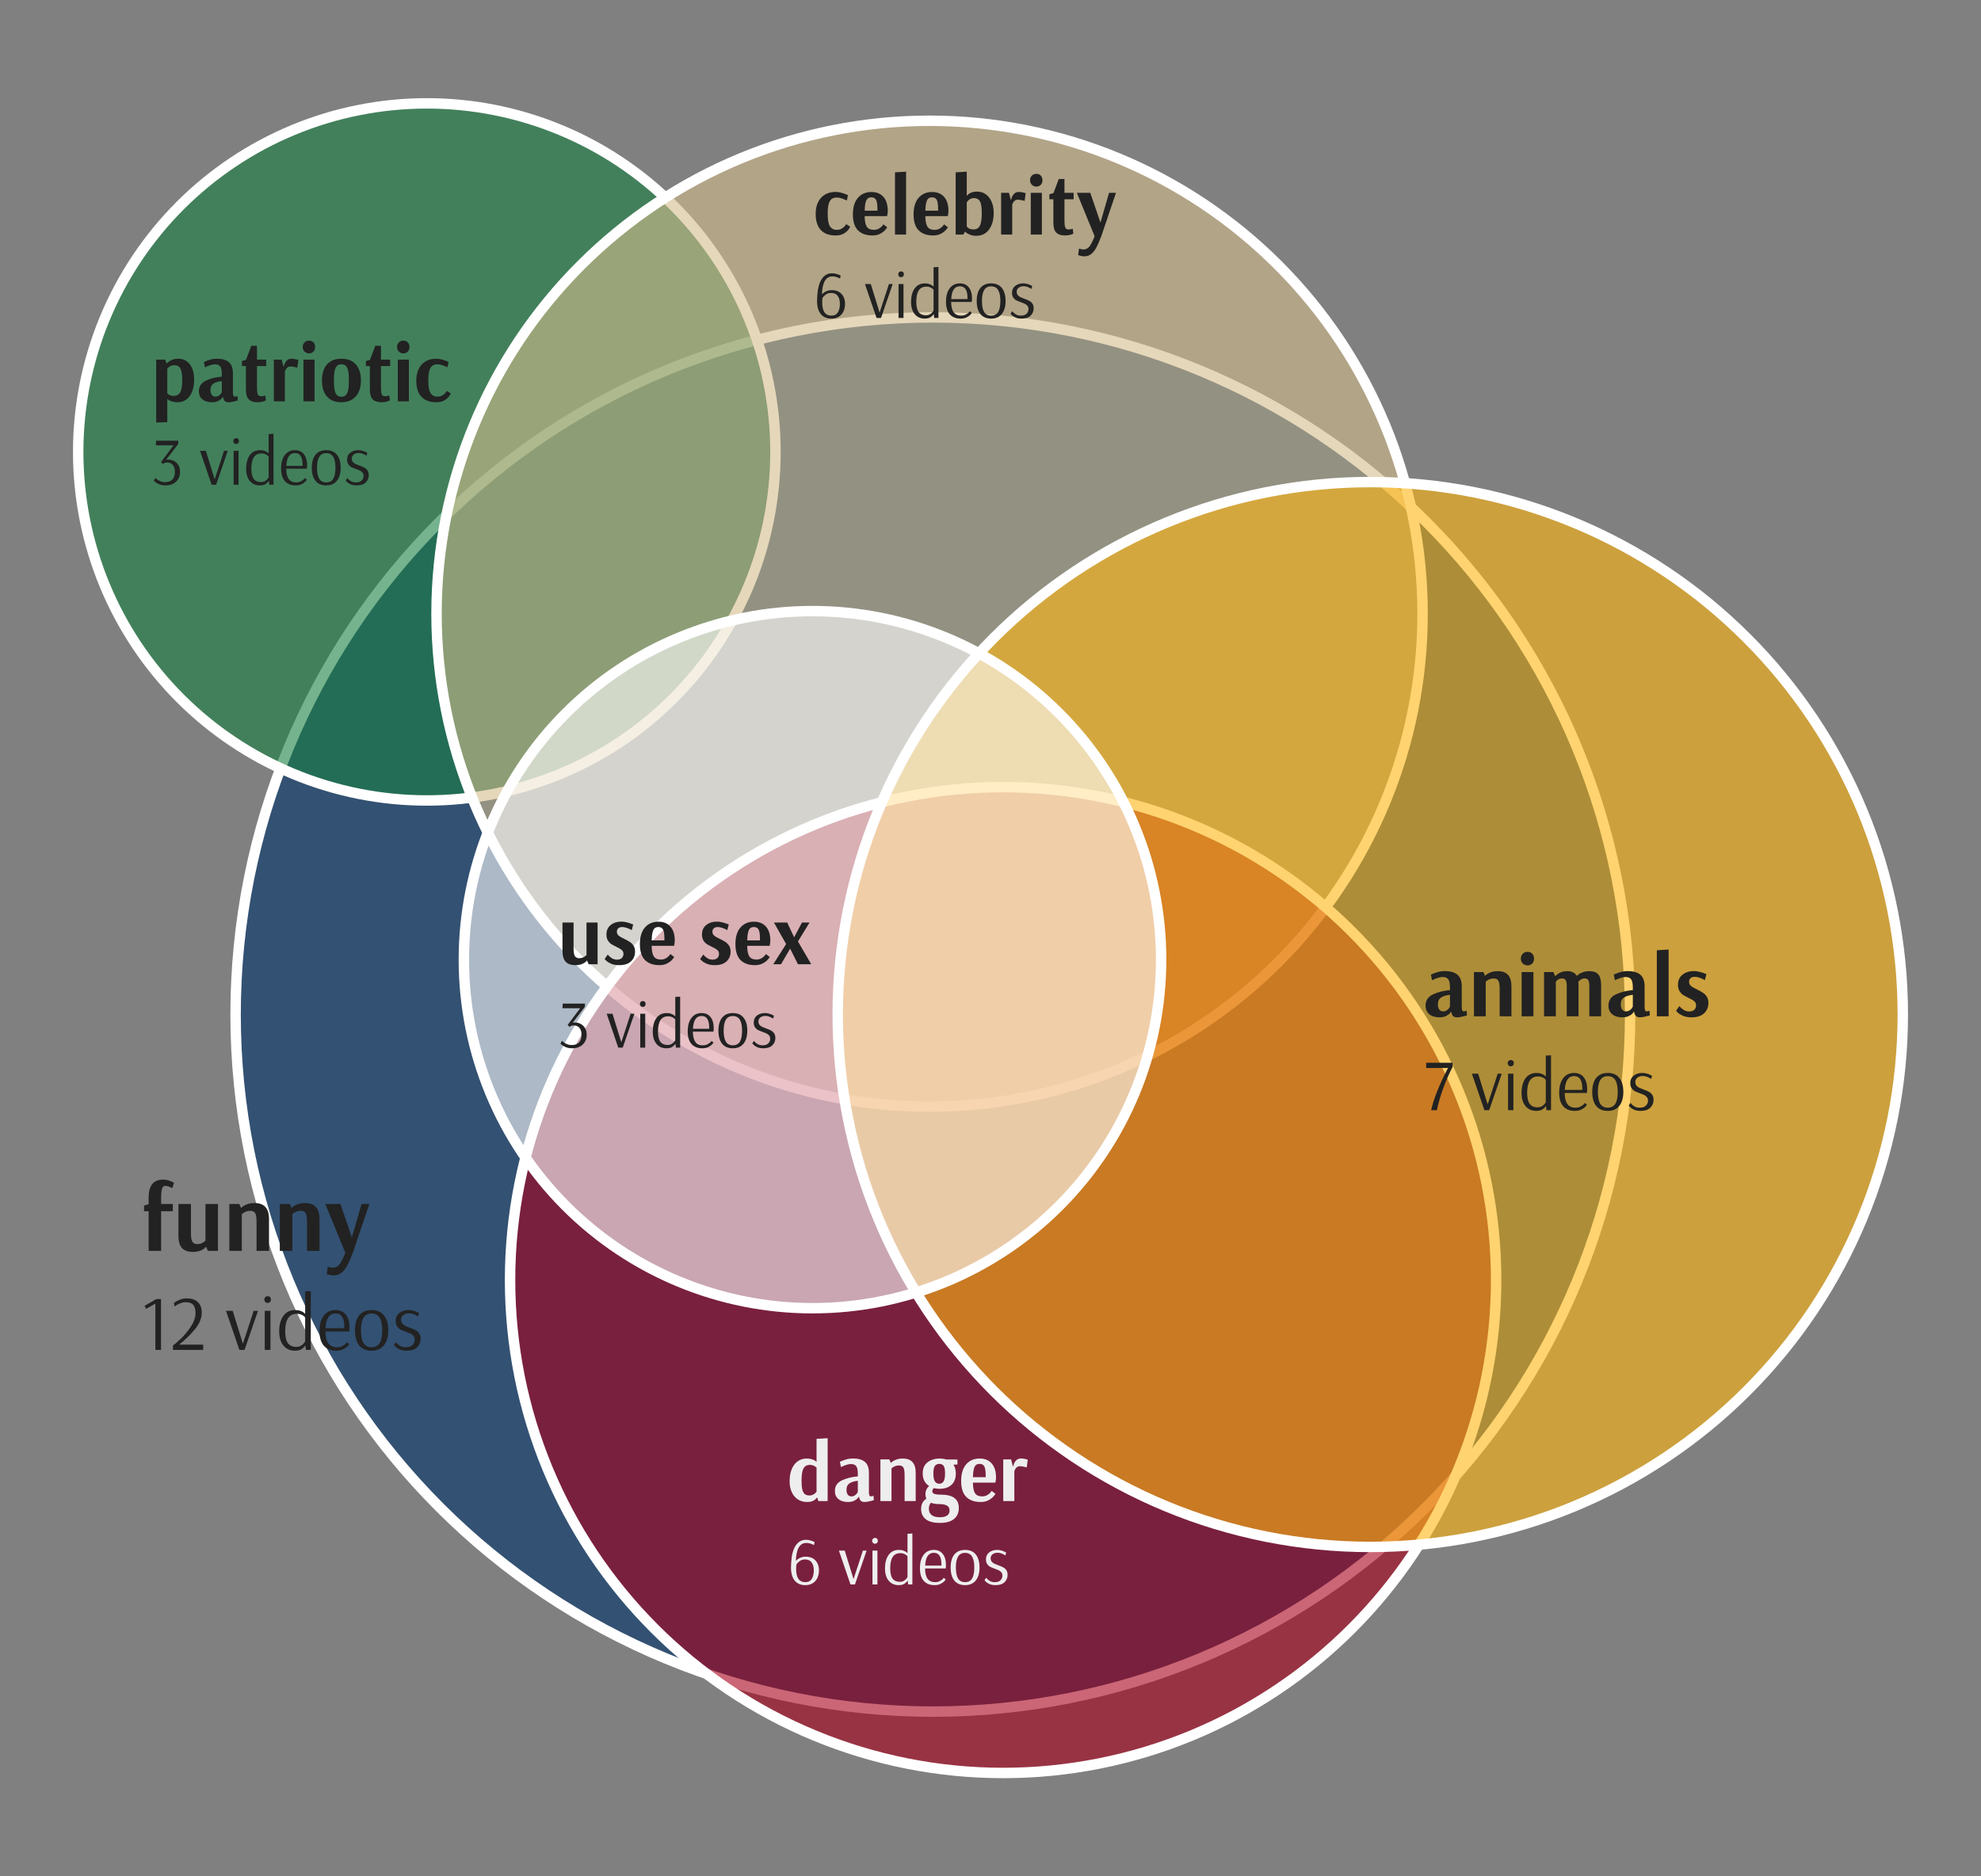 <svg width="380" height="360" viewBox="0 0 380 360" fill="none" xmlns="http://www.w3.org/2000/svg">
<rect x="0" y="0" width="380" height="360" fill="#808080" stroke="none"/>
<path d="M45.192 194.644C45.192 230.117 59.284 264.137 84.367 289.22C109.45 314.303 143.47 328.394 178.943 328.394C214.415 328.394 248.435 314.303 273.518 289.22C298.601 264.137 312.693 230.117 312.693 194.644C312.693 159.171 298.601 125.152 273.518 100.069C248.435 74.986 214.415 60.894 178.943 60.894C143.47 60.894 109.45 74.986 84.367 100.069C59.284 125.152 45.192 159.171 45.192 194.644" fill="#013369" fill-opacity="0.6"/>
<path d="M45.192 194.644C45.192 230.117 59.284 264.137 84.367 289.22C109.45 314.303 143.47 328.394 178.943 328.394C214.415 328.394 248.435 314.303 273.518 289.22C298.601 264.137 312.693 230.117 312.693 194.644C312.693 159.171 298.601 125.152 273.518 100.069C248.435 74.986 214.415 60.894 178.943 60.894C143.47 60.894 109.45 74.986 84.367 100.069C59.284 125.152 45.192 159.171 45.192 194.644" stroke="white" stroke-width="2"/>
<path d="M28.512 232.386H27.63V231.306L28.512 231.054V229.722C28.512 228.642 28.734 227.808 29.178 227.22C29.622 226.62 30.348 226.32 31.356 226.32C31.656 226.32 31.956 226.368 32.256 226.464C32.556 226.548 32.802 226.638 32.994 226.734C33.198 226.83 33.324 226.896 33.372 226.932L33.066 227.958C33.03 227.934 32.94 227.892 32.796 227.832C32.652 227.76 32.484 227.694 32.292 227.634C32.1 227.562 31.932 227.526 31.788 227.526C31.56 227.526 31.386 227.586 31.266 227.706C31.146 227.826 31.056 228.066 30.996 228.426C30.936 228.774 30.906 229.296 30.906 229.992V231H33.156V232.386H30.906V240H28.512V232.386ZM37.003 240.198C36.079 240.198 35.383 239.952 34.915 239.46C34.459 238.956 34.231 238.176 34.231 237.12V231H36.625V236.616C36.625 237.408 36.721 237.954 36.913 238.254C37.105 238.554 37.417 238.704 37.849 238.704C38.137 238.704 38.395 238.656 38.623 238.56C38.851 238.452 39.031 238.344 39.163 238.236C39.295 238.128 39.379 238.056 39.415 238.02V231H41.809V240H39.883L39.541 239.208H39.505C39.505 239.232 39.409 239.334 39.217 239.514C39.025 239.682 38.743 239.838 38.371 239.982C37.999 240.126 37.543 240.198 37.003 240.198ZM43.988 231H45.914L46.22 231.738H46.292C46.292 231.714 46.388 231.624 46.58 231.468C46.784 231.312 47.072 231.168 47.444 231.036C47.816 230.892 48.278 230.82 48.83 230.82C49.754 230.82 50.444 231.072 50.9 231.576C51.368 232.068 51.602 232.842 51.602 233.898V240H49.208V234.384C49.208 233.58 49.118 233.034 48.938 232.746C48.77 232.458 48.458 232.314 48.002 232.314C47.69 232.314 47.414 232.362 47.174 232.458C46.934 232.554 46.742 232.662 46.598 232.782C46.454 232.89 46.382 232.95 46.382 232.962V240H43.988V231ZM53.674 231H55.6L55.906 231.738H55.978C55.978 231.714 56.074 231.624 56.266 231.468C56.47 231.312 56.758 231.168 57.13 231.036C57.502 230.892 57.964 230.82 58.516 230.82C59.44 230.82 60.13 231.072 60.586 231.576C61.054 232.068 61.288 232.842 61.288 233.898V240H58.894V234.384C58.894 233.58 58.804 233.034 58.624 232.746C58.456 232.458 58.144 232.314 57.688 232.314C57.376 232.314 57.1 232.362 56.86 232.458C56.62 232.554 56.428 232.662 56.284 232.782C56.14 232.89 56.068 232.95 56.068 232.962V240H53.674V231ZM64.079 244.698C63.803 244.698 63.557 244.674 63.341 244.626C63.137 244.59 62.981 244.548 62.873 244.5C62.765 244.464 62.699 244.44 62.675 244.428L62.873 243.024C62.921 243.048 63.041 243.084 63.233 243.132C63.425 243.192 63.617 243.222 63.809 243.222C64.349 243.222 64.787 243.006 65.123 242.574C65.459 242.154 65.831 241.416 66.239 240.36L62.405 231H65.303L67.499 237.408L69.353 231H70.847L67.733 240.198C67.361 241.218 67.007 242.046 66.671 242.682C66.347 243.318 65.975 243.81 65.555 244.158C65.135 244.518 64.643 244.698 64.079 244.698ZM29.805 259V250.12L28.005 251.125L27.75 250.54L29.985 249.25H30.885V259H29.805ZM33.182 258.1C33.412 258.01 33.887 257.62 34.607 256.93C35.337 256.24 36.002 255.445 36.602 254.545C37.202 253.635 37.502 252.76 37.502 251.92C37.502 251.21 37.357 250.69 37.067 250.36C36.787 250.02 36.302 249.85 35.612 249.85C35.282 249.85 34.957 249.91 34.637 250.03C34.327 250.15 34.057 250.285 33.827 250.435C33.597 250.585 33.482 250.665 33.482 250.675L33.362 250C33.362 249.98 33.482 249.895 33.722 249.745C33.972 249.585 34.277 249.44 34.637 249.31C34.997 249.18 35.377 249.115 35.777 249.115C36.777 249.115 37.512 249.36 37.982 249.85C38.462 250.33 38.702 250.99 38.702 251.83C38.702 252.91 38.252 253.995 37.352 255.085C36.452 256.165 35.457 257.13 34.367 257.98H38.972V259H33.182V258.1ZM45.917 259L43.352 251.5H44.642L46.592 257.815L48.662 251.5H49.487L46.907 259H45.917ZM51.341 249.985C51.161 249.985 51.016 249.93 50.906 249.82C50.776 249.69 50.711 249.53 50.711 249.34C50.711 249.15 50.776 248.99 50.906 248.86C51.016 248.75 51.161 248.695 51.341 248.695C51.531 248.695 51.681 248.745 51.791 248.845C51.911 248.975 51.971 249.14 51.971 249.34C51.971 249.52 51.911 249.68 51.791 249.82C51.651 249.93 51.501 249.985 51.341 249.985ZM50.786 259V251.5H51.881V259H50.786ZM56.571 259.15C55.661 259.15 54.931 258.825 54.381 258.175C53.831 257.525 53.556 256.62 53.556 255.46C53.556 254.21 53.821 253.215 54.351 252.475C54.891 251.725 55.646 251.35 56.616 251.35C57.026 251.35 57.371 251.405 57.651 251.515C57.931 251.615 58.146 251.73 58.296 251.86C58.446 251.98 58.521 252.05 58.521 252.07H58.536V247.78L59.616 247.72V259H58.686L58.566 258.115C58.456 258.335 58.241 258.565 57.921 258.805C57.601 259.035 57.151 259.15 56.571 259.15ZM56.811 258.415C57.171 258.415 57.481 258.34 57.741 258.19C58.001 258.03 58.196 257.86 58.326 257.68C58.466 257.5 58.536 257.395 58.536 257.365V252.76C58.536 252.74 58.466 252.67 58.326 252.55C58.196 252.43 58.011 252.32 57.771 252.22C57.541 252.12 57.266 252.07 56.946 252.07C56.176 252.07 55.611 252.355 55.251 252.925C54.891 253.485 54.711 254.32 54.711 255.43C54.711 256.48 54.886 257.24 55.236 257.71C55.596 258.18 56.121 258.415 56.811 258.415ZM64.5 259.15C63.5 259.15 62.715 258.84 62.145 258.22C61.575 257.59 61.29 256.65 61.29 255.4C61.29 254.14 61.565 253.15 62.115 252.43C62.665 251.71 63.415 251.35 64.365 251.35C65.225 251.35 65.885 251.65 66.345 252.25C66.815 252.84 67.05 253.68 67.05 254.77C67.05 254.96 67.04 255.115 67.02 255.235C67 255.355 66.985 255.43 66.975 255.46H62.43C62.43 257.48 63.16 258.49 64.62 258.49C65.02 258.49 65.36 258.42 65.64 258.28C65.93 258.13 66.155 257.975 66.315 257.815C66.475 257.645 66.555 257.545 66.555 257.515L66.99 257.875C66.99 257.915 66.895 258.045 66.705 258.265C66.515 258.475 66.235 258.675 65.865 258.865C65.495 259.055 65.04 259.15 64.5 259.15ZM66.03 254.83L66.045 254.545C66.045 252.845 65.485 251.995 64.365 251.995C63.775 251.995 63.32 252.23 63 252.7C62.68 253.16 62.495 253.87 62.445 254.83H66.03ZM71.282 259.15C70.242 259.15 69.447 258.81 68.897 258.13C68.357 257.45 68.087 256.49 68.087 255.25C68.087 254.01 68.357 253.05 68.897 252.37C69.447 251.69 70.242 251.35 71.282 251.35C72.322 251.35 73.112 251.69 73.652 252.37C74.202 253.05 74.477 254.01 74.477 255.25C74.477 256.48 74.197 257.44 73.637 258.13C73.087 258.81 72.302 259.15 71.282 259.15ZM71.282 258.49C71.982 258.49 72.497 258.225 72.827 257.695C73.157 257.155 73.322 256.34 73.322 255.25C73.322 254.17 73.157 253.36 72.827 252.82C72.497 252.28 71.982 252.01 71.282 252.01C70.582 252.01 70.067 252.28 69.737 252.82C69.407 253.35 69.242 254.16 69.242 255.25C69.242 256.34 69.407 257.155 69.737 257.695C70.067 258.225 70.582 258.49 71.282 258.49ZM78.032 259.15C77.502 259.15 77.052 259.07 76.682 258.91C76.322 258.74 76.047 258.56 75.857 258.37C75.677 258.18 75.587 258.07 75.587 258.04L75.962 257.515C75.962 257.535 76.042 257.63 76.202 257.8C76.362 257.97 76.582 258.13 76.862 258.28C77.142 258.42 77.472 258.49 77.852 258.49C78.412 258.49 78.832 258.35 79.112 258.07C79.402 257.79 79.547 257.45 79.547 257.05C79.547 256.76 79.472 256.52 79.322 256.33C79.182 256.14 79.002 255.995 78.782 255.895C78.572 255.785 78.277 255.665 77.897 255.535C77.457 255.375 77.107 255.23 76.847 255.1C76.587 254.96 76.362 254.755 76.172 254.485C75.992 254.215 75.902 253.865 75.902 253.435C75.902 252.795 76.132 252.29 76.592 251.92C77.062 251.54 77.662 251.35 78.392 251.35C78.712 251.35 79.017 251.395 79.307 251.485C79.607 251.565 79.847 251.655 80.027 251.755C80.207 251.845 80.322 251.905 80.372 251.935L80.192 252.58C80.152 252.55 80.052 252.49 79.892 252.4C79.732 252.3 79.522 252.205 79.262 252.115C79.012 252.025 78.752 251.98 78.482 251.98C78.022 251.98 77.647 252.095 77.357 252.325C77.077 252.555 76.937 252.845 76.937 253.195C76.937 253.485 77.012 253.73 77.162 253.93C77.312 254.12 77.497 254.27 77.717 254.38C77.947 254.49 78.252 254.615 78.632 254.755C79.072 254.905 79.427 255.055 79.697 255.205C79.977 255.345 80.212 255.55 80.402 255.82C80.592 256.09 80.687 256.44 80.687 256.87C80.687 257.52 80.462 258.065 80.012 258.505C79.562 258.935 78.902 259.15 78.032 259.15Z" fill="#222222"/>
<path d="M15 86.707C15 104.444 22.046 121.454 34.587 133.995C47.129 146.537 64.139 153.582 81.875 153.582C99.612 153.582 116.621 146.537 129.163 133.995C141.704 121.454 148.75 104.444 148.75 86.707C148.75 68.971 141.704 51.961 129.163 39.419C116.621 26.878 99.612 19.832 81.875 19.832C64.139 19.832 47.129 26.878 34.587 39.419C22.046 51.961 15 68.971 15 86.707" fill="#198143" fill-opacity="0.6"/>
<path d="M15 86.707C15 104.444 22.046 121.454 34.587 133.995C47.129 146.537 64.139 153.582 81.875 153.582C99.612 153.582 116.621 146.537 129.163 133.995C141.704 121.454 148.75 104.444 148.75 86.707C148.75 68.971 141.704 51.961 129.163 39.419C116.621 26.878 99.612 19.832 81.875 19.832C64.139 19.832 47.129 26.878 34.587 39.419C22.046 51.961 15 68.971 15 86.707" stroke="white" stroke-width="2"/>
<path d="M29.96 69H31.672L31.96 69.72H32.008C32.008 69.699 32.099 69.613 32.28 69.464C32.461 69.304 32.712 69.16 33.032 69.032C33.352 68.893 33.736 68.824 34.184 68.824C35.133 68.824 35.88 69.187 36.424 69.912C36.968 70.637 37.24 71.613 37.24 72.84C37.24 73.704 37.112 74.467 36.856 75.128C36.6 75.779 36.232 76.285 35.752 76.648C35.283 77 34.723 77.176 34.072 77.176C33.656 77.176 33.304 77.128 33.016 77.032C32.728 76.947 32.509 76.856 32.36 76.76C32.211 76.653 32.136 76.589 32.136 76.568H32.088V81L29.96 81.064V69ZM33.272 75.96C33.677 75.96 33.997 75.864 34.232 75.672C34.477 75.48 34.659 75.165 34.776 74.728C34.893 74.28 34.952 73.667 34.952 72.888C34.952 72.152 34.893 71.581 34.776 71.176C34.669 70.76 34.504 70.472 34.28 70.312C34.067 70.152 33.784 70.072 33.432 70.072C33.176 70.072 32.947 70.12 32.744 70.216C32.552 70.312 32.397 70.413 32.28 70.52C32.173 70.627 32.109 70.707 32.088 70.76V75.432C32.109 75.464 32.163 75.523 32.248 75.608C32.333 75.683 32.461 75.763 32.632 75.848C32.813 75.923 33.027 75.96 33.272 75.96ZM40.615 77.176C39.868 77.176 39.271 76.989 38.823 76.616C38.375 76.243 38.151 75.731 38.151 75.08C38.151 74.141 38.588 73.464 39.463 73.048C40.348 72.621 41.377 72.36 42.551 72.264V71.8C42.551 71.075 42.449 70.579 42.247 70.312C42.044 70.035 41.703 69.896 41.223 69.896C40.999 69.896 40.743 69.939 40.455 70.024C40.177 70.109 39.932 70.2 39.719 70.296C39.516 70.392 39.383 70.456 39.319 70.488L39.111 69.464C39.175 69.432 39.324 69.368 39.559 69.272C39.804 69.165 40.108 69.064 40.471 68.968C40.844 68.872 41.217 68.824 41.591 68.824C42.593 68.824 43.356 69.037 43.879 69.464C44.412 69.88 44.679 70.6 44.679 71.624V75.256C44.679 75.821 44.791 76.104 45.015 76.104C45.1 76.104 45.201 76.088 45.319 76.056C45.436 76.024 45.516 76.003 45.559 75.992L45.623 76.824C45.569 76.845 45.441 76.883 45.239 76.936C45.036 76.989 44.801 77.043 44.535 77.096C44.279 77.149 44.049 77.176 43.847 77.176C43.537 77.176 43.297 77.101 43.127 76.952C42.956 76.792 42.844 76.536 42.791 76.184H42.711C42.711 76.216 42.636 76.317 42.487 76.488C42.348 76.648 42.124 76.803 41.815 76.952C41.505 77.101 41.105 77.176 40.615 77.176ZM41.319 76.104C41.575 76.104 41.793 76.04 41.975 75.912C42.167 75.784 42.311 75.645 42.407 75.496C42.503 75.336 42.551 75.245 42.551 75.224V73.112C41.836 73.187 41.292 73.357 40.919 73.624C40.556 73.88 40.375 74.275 40.375 74.808C40.375 75.235 40.46 75.56 40.631 75.784C40.801 75.997 41.031 76.104 41.319 76.104ZM49.394 77.176C48.636 77.176 48.077 76.989 47.714 76.616C47.351 76.243 47.17 75.613 47.17 74.728V70.232H46.402V69.272L47.186 69.048L48.21 66.344H49.298V69H51.058V70.232H49.298V74.184C49.298 74.685 49.319 75.069 49.362 75.336C49.415 75.592 49.495 75.773 49.602 75.88C49.709 75.976 49.858 76.024 50.05 76.024C50.263 76.024 50.455 76.003 50.626 75.96C50.797 75.917 50.882 75.891 50.882 75.88L51.01 76.792C51.01 76.803 50.951 76.84 50.834 76.904C50.717 76.968 50.535 77.027 50.29 77.08C50.055 77.144 49.757 77.176 49.394 77.176ZM52.523 69H54.026L54.379 70.344H54.443C54.443 70.28 54.485 70.125 54.571 69.88C54.656 69.624 54.81 69.384 55.035 69.16C55.269 68.936 55.578 68.824 55.962 68.824C56.176 68.824 56.416 68.856 56.682 68.92C56.96 68.984 57.141 69.027 57.227 69.048L57.035 70.536C56.949 70.515 56.757 70.472 56.459 70.408C56.17 70.344 55.92 70.312 55.706 70.312C55.461 70.312 55.258 70.387 55.099 70.536C54.949 70.675 54.837 70.824 54.763 70.984C54.688 71.144 54.651 71.24 54.651 71.272V77H52.523V69ZM59.282 67.8C58.962 67.8 58.679 67.693 58.434 67.48C58.189 67.235 58.066 66.931 58.066 66.568C58.066 66.216 58.189 65.917 58.434 65.672C58.658 65.459 58.941 65.352 59.282 65.352C59.613 65.352 59.885 65.453 60.098 65.656C60.333 65.901 60.45 66.205 60.45 66.568C60.45 66.941 60.333 67.251 60.098 67.496C59.863 67.699 59.591 67.8 59.282 67.8ZM58.21 77V69H60.338V77H58.21ZM65.489 77.176C64.294 77.176 63.371 76.813 62.721 76.088C62.081 75.363 61.761 74.333 61.761 73C61.761 71.667 62.081 70.637 62.721 69.912C63.371 69.187 64.294 68.824 65.489 68.824C66.694 68.824 67.617 69.187 68.257 69.912C68.907 70.637 69.233 71.667 69.233 73C69.233 74.323 68.897 75.352 68.225 76.088C67.564 76.813 66.651 77.176 65.489 77.176ZM65.489 76.12C65.841 76.12 66.118 76.019 66.321 75.816C66.534 75.613 66.689 75.288 66.785 74.84C66.881 74.392 66.929 73.779 66.929 73C66.929 72.221 66.881 71.608 66.785 71.16C66.689 70.712 66.54 70.392 66.337 70.2C66.134 69.997 65.852 69.896 65.489 69.896C65.126 69.896 64.844 69.997 64.641 70.2C64.438 70.392 64.289 70.712 64.193 71.16C64.097 71.608 64.049 72.216 64.049 72.984C64.049 73.763 64.097 74.381 64.193 74.84C64.289 75.288 64.438 75.613 64.641 75.816C64.854 76.019 65.137 76.12 65.489 76.12ZM73.175 77.176C72.418 77.176 71.858 76.989 71.495 76.616C71.132 76.243 70.951 75.613 70.951 74.728V70.232H70.183V69.272L70.967 69.048L71.991 66.344H73.079V69H74.839V70.232H73.079V74.184C73.079 74.685 73.1 75.069 73.143 75.336C73.197 75.592 73.276 75.773 73.383 75.88C73.49 75.976 73.639 76.024 73.831 76.024C74.044 76.024 74.237 76.003 74.407 75.96C74.578 75.917 74.663 75.891 74.663 75.88L74.791 76.792C74.791 76.803 74.733 76.84 74.615 76.904C74.498 76.968 74.317 77.027 74.071 77.08C73.837 77.144 73.538 77.176 73.175 77.176ZM77.376 67.8C77.056 67.8 76.773 67.693 76.528 67.48C76.282 67.235 76.16 66.931 76.16 66.568C76.16 66.216 76.282 65.917 76.528 65.672C76.752 65.459 77.034 65.352 77.376 65.352C77.706 65.352 77.978 65.453 78.192 65.656C78.426 65.901 78.544 66.205 78.544 66.568C78.544 66.941 78.426 67.251 78.192 67.496C77.957 67.699 77.685 67.8 77.376 67.8ZM76.304 77V69H78.432V77H76.304ZM83.663 77.176C82.436 77.176 81.492 76.824 80.831 76.12C80.18 75.416 79.855 74.392 79.855 73.048C79.855 71.747 80.196 70.717 80.879 69.96C81.561 69.203 82.505 68.824 83.711 68.824C84.041 68.824 84.377 68.872 84.719 68.968C85.071 69.053 85.364 69.149 85.599 69.256C85.833 69.352 85.983 69.416 86.047 69.448L85.839 70.472C85.785 70.44 85.652 70.381 85.439 70.296C85.225 70.2 84.98 70.109 84.703 70.024C84.425 69.939 84.175 69.896 83.951 69.896C83.545 69.896 83.215 69.981 82.959 70.152C82.703 70.323 82.505 70.637 82.367 71.096C82.228 71.544 82.159 72.184 82.159 73.016C82.159 74.2 82.308 75.011 82.607 75.448C82.905 75.885 83.332 76.104 83.887 76.104C84.26 76.104 84.58 76.024 84.847 75.864C85.124 75.693 85.337 75.517 85.487 75.336C85.636 75.144 85.711 75.032 85.711 75L86.463 75.48C86.463 75.544 86.367 75.72 86.175 76.008C85.983 76.285 85.679 76.552 85.263 76.808C84.847 77.053 84.313 77.176 83.663 77.176ZM31.782 93.13C31.314 93.13 30.911 93.061 30.573 92.922C30.235 92.783 29.971 92.636 29.78 92.48C29.598 92.324 29.507 92.233 29.507 92.207L29.819 91.7C29.819 91.717 29.901 91.795 30.066 91.934C30.239 92.073 30.465 92.203 30.742 92.324C31.019 92.445 31.331 92.506 31.678 92.506C32.293 92.506 32.757 92.337 33.069 91.999C33.39 91.661 33.55 91.171 33.55 90.53C33.55 89.958 33.416 89.516 33.147 89.204C32.887 88.892 32.501 88.736 31.99 88.736C31.86 88.736 31.739 88.758 31.626 88.801C31.513 88.844 31.422 88.888 31.353 88.931C31.292 88.974 31.253 89.005 31.236 89.022L30.898 88.632L33.29 85.447H29.897L29.949 84.55H34.2V85.161L31.86 88.216C31.964 88.19 32.081 88.177 32.211 88.177C32.904 88.177 33.463 88.394 33.888 88.827C34.321 89.252 34.538 89.819 34.538 90.53C34.538 91.067 34.417 91.531 34.174 91.921C33.94 92.311 33.615 92.61 33.199 92.818C32.783 93.026 32.311 93.13 31.782 93.13ZM40.596 93L38.373 86.5H39.491L41.181 91.973L42.975 86.5H43.69L41.454 93H40.596ZM45.297 85.187C45.141 85.187 45.015 85.139 44.919 85.044C44.807 84.931 44.751 84.793 44.751 84.628C44.751 84.463 44.807 84.325 44.919 84.212C45.015 84.117 45.141 84.069 45.297 84.069C45.461 84.069 45.591 84.112 45.687 84.199C45.791 84.312 45.843 84.455 45.843 84.628C45.843 84.784 45.791 84.923 45.687 85.044C45.565 85.139 45.435 85.187 45.297 85.187ZM44.816 93V86.5H45.764V93H44.816ZM49.829 93.13C49.041 93.13 48.408 92.848 47.931 92.285C47.455 91.722 47.216 90.937 47.216 89.932C47.216 88.849 47.446 87.986 47.905 87.345C48.373 86.695 49.028 86.37 49.868 86.37C50.224 86.37 50.523 86.418 50.765 86.513C51.008 86.6 51.194 86.699 51.324 86.812C51.454 86.916 51.519 86.977 51.519 86.994H51.532V83.276L52.468 83.224V93H51.662L51.558 92.233C51.463 92.424 51.277 92.623 50.999 92.831C50.722 93.03 50.332 93.13 49.829 93.13ZM50.037 92.493C50.349 92.493 50.618 92.428 50.843 92.298C51.069 92.159 51.238 92.012 51.35 91.856C51.472 91.7 51.532 91.609 51.532 91.583V87.592C51.532 87.575 51.472 87.514 51.35 87.41C51.238 87.306 51.077 87.211 50.869 87.124C50.67 87.037 50.432 86.994 50.154 86.994C49.487 86.994 48.997 87.241 48.685 87.735C48.373 88.22 48.217 88.944 48.217 89.906C48.217 90.816 48.369 91.475 48.672 91.882C48.984 92.289 49.439 92.493 50.037 92.493ZM56.702 93.13C55.835 93.13 55.154 92.861 54.66 92.324C54.166 91.778 53.919 90.963 53.919 89.88C53.919 88.788 54.158 87.93 54.635 87.306C55.111 86.682 55.761 86.37 56.584 86.37C57.33 86.37 57.902 86.63 58.3 87.15C58.708 87.661 58.911 88.389 58.911 89.334C58.911 89.499 58.903 89.633 58.886 89.737C58.868 89.841 58.855 89.906 58.846 89.932H54.907C54.907 91.683 55.54 92.558 56.806 92.558C57.152 92.558 57.447 92.497 57.69 92.376C57.941 92.246 58.136 92.112 58.275 91.973C58.413 91.826 58.483 91.739 58.483 91.713L58.859 92.025C58.859 92.06 58.777 92.172 58.612 92.363C58.448 92.545 58.205 92.718 57.885 92.883C57.564 93.048 57.169 93.13 56.702 93.13ZM58.028 89.386L58.041 89.139C58.041 87.666 57.555 86.929 56.584 86.929C56.073 86.929 55.679 87.133 55.401 87.54C55.124 87.939 54.964 88.554 54.92 89.386H58.028ZM62.579 93.13C61.678 93.13 60.989 92.835 60.512 92.246C60.044 91.657 59.81 90.825 59.81 89.75C59.81 88.675 60.044 87.843 60.512 87.254C60.989 86.665 61.678 86.37 62.579 86.37C63.48 86.37 64.165 86.665 64.633 87.254C65.11 87.843 65.348 88.675 65.348 89.75C65.348 90.816 65.105 91.648 64.62 92.246C64.143 92.835 63.463 93.13 62.579 93.13ZM62.579 92.558C63.186 92.558 63.632 92.328 63.918 91.869C64.204 91.401 64.347 90.695 64.347 89.75C64.347 88.814 64.204 88.112 63.918 87.644C63.632 87.176 63.186 86.942 62.579 86.942C61.972 86.942 61.526 87.176 61.24 87.644C60.954 88.103 60.811 88.805 60.811 89.75C60.811 90.695 60.954 91.401 61.24 91.869C61.526 92.328 61.972 92.558 62.579 92.558ZM68.429 93.13C67.969 93.13 67.579 93.061 67.259 92.922C66.947 92.775 66.709 92.619 66.544 92.454C66.388 92.289 66.31 92.194 66.31 92.168L66.635 91.713C66.635 91.73 66.704 91.813 66.843 91.96C66.981 92.107 67.172 92.246 67.415 92.376C67.657 92.497 67.944 92.558 68.273 92.558C68.758 92.558 69.122 92.437 69.365 92.194C69.616 91.951 69.742 91.657 69.742 91.31C69.742 91.059 69.677 90.851 69.547 90.686C69.425 90.521 69.269 90.396 69.079 90.309C68.897 90.214 68.641 90.11 68.312 89.997C67.93 89.858 67.627 89.733 67.402 89.62C67.177 89.499 66.981 89.321 66.817 89.087C66.661 88.853 66.583 88.55 66.583 88.177C66.583 87.622 66.782 87.185 67.181 86.864C67.588 86.535 68.108 86.37 68.741 86.37C69.018 86.37 69.282 86.409 69.534 86.487C69.794 86.556 70.002 86.634 70.158 86.721C70.314 86.799 70.413 86.851 70.457 86.877L70.301 87.436C70.266 87.41 70.18 87.358 70.041 87.28C69.902 87.193 69.72 87.111 69.495 87.033C69.278 86.955 69.053 86.916 68.819 86.916C68.42 86.916 68.095 87.016 67.844 87.215C67.601 87.414 67.48 87.666 67.48 87.969C67.48 88.22 67.545 88.433 67.675 88.606C67.805 88.771 67.965 88.901 68.156 88.996C68.355 89.091 68.62 89.2 68.949 89.321C69.33 89.451 69.638 89.581 69.872 89.711C70.115 89.832 70.318 90.01 70.483 90.244C70.647 90.478 70.73 90.781 70.73 91.154C70.73 91.717 70.535 92.19 70.145 92.571C69.755 92.944 69.183 93.13 68.429 93.13Z" fill="#222222"/>
<path d="M83.734 117.745C83.734 142.828 93.698 166.884 111.435 184.62C129.171 202.356 153.227 212.321 178.31 212.321C203.393 212.321 227.448 202.356 245.185 184.62C262.921 166.884 272.885 142.828 272.885 117.745C272.885 92.662 262.921 68.606 245.185 50.87C227.448 33.133 203.393 23.169 178.31 23.169C153.227 23.169 129.171 33.133 111.435 50.87C93.698 68.606 83.734 92.662 83.734 117.745Z" fill="#D3BC8D" fill-opacity="0.6" stroke="white" stroke-width="2"/>
<path d="M160.272 45.176C159.045 45.176 158.101 44.824 157.44 44.12C156.789 43.416 156.464 42.392 156.464 41.048C156.464 39.747 156.805 38.717 157.488 37.96C158.171 37.203 159.115 36.824 160.32 36.824C160.651 36.824 160.987 36.872 161.328 36.968C161.68 37.053 161.973 37.149 162.208 37.256C162.443 37.352 162.592 37.416 162.656 37.448L162.448 38.472C162.395 38.44 162.261 38.381 162.048 38.296C161.835 38.2 161.589 38.109 161.312 38.024C161.035 37.939 160.784 37.896 160.56 37.896C160.155 37.896 159.824 37.981 159.568 38.152C159.312 38.323 159.115 38.637 158.976 39.096C158.837 39.544 158.768 40.184 158.768 41.016C158.768 42.2 158.917 43.011 159.216 43.448C159.515 43.885 159.941 44.104 160.496 44.104C160.869 44.104 161.189 44.024 161.456 43.864C161.733 43.693 161.947 43.517 162.096 43.336C162.245 43.144 162.32 43.032 162.32 43L163.072 43.48C163.072 43.544 162.976 43.72 162.784 44.008C162.592 44.285 162.288 44.552 161.872 44.808C161.456 45.053 160.923 45.176 160.272 45.176ZM167.349 45.176C166.165 45.176 165.242 44.851 164.581 44.2C163.93 43.539 163.605 42.52 163.605 41.144C163.605 39.757 163.925 38.696 164.565 37.96C165.205 37.213 166.069 36.84 167.157 36.84C168.149 36.84 168.917 37.155 169.461 37.784C170.015 38.403 170.293 39.293 170.293 40.456C170.293 40.723 170.271 40.947 170.229 41.128C170.197 41.309 170.175 41.421 170.165 41.464H165.861C165.871 42.424 166.01 43.107 166.277 43.512C166.554 43.907 166.997 44.104 167.605 44.104C167.967 44.104 168.287 44.029 168.565 43.88C168.842 43.72 169.061 43.549 169.221 43.368C169.381 43.176 169.461 43.069 169.461 43.048L170.181 43.608C170.181 43.651 170.069 43.805 169.845 44.072C169.631 44.339 169.311 44.589 168.885 44.824C168.469 45.059 167.957 45.176 167.349 45.176ZM168.309 40.424V40.056C168.309 39.245 168.223 38.68 168.053 38.36C167.882 38.029 167.583 37.864 167.157 37.864C166.858 37.864 166.618 37.939 166.437 38.088C166.266 38.237 166.133 38.499 166.037 38.872C165.941 39.235 165.882 39.752 165.861 40.424H168.309ZM171.679 45V33.064L173.807 32.936V45H171.679ZM178.989 45.176C177.805 45.176 176.883 44.851 176.221 44.2C175.571 43.539 175.245 42.52 175.245 41.144C175.245 39.757 175.565 38.696 176.205 37.96C176.845 37.213 177.709 36.84 178.797 36.84C179.789 36.84 180.557 37.155 181.101 37.784C181.656 38.403 181.933 39.293 181.933 40.456C181.933 40.723 181.912 40.947 181.869 41.128C181.837 41.309 181.816 41.421 181.805 41.464H177.501C177.512 42.424 177.651 43.107 177.917 43.512C178.195 43.907 178.637 44.104 179.245 44.104C179.608 44.104 179.928 44.029 180.205 43.88C180.483 43.72 180.701 43.549 180.861 43.368C181.021 43.176 181.101 43.069 181.101 43.048L181.821 43.608C181.821 43.651 181.709 43.805 181.485 44.072C181.272 44.339 180.952 44.589 180.525 44.824C180.109 45.059 179.597 45.176 178.989 45.176ZM179.949 40.424V40.056C179.949 39.245 179.864 38.68 179.693 38.36C179.523 38.029 179.224 37.864 178.797 37.864C178.499 37.864 178.259 37.939 178.077 38.088C177.907 38.237 177.773 38.499 177.677 38.872C177.581 39.235 177.523 39.752 177.501 40.424H179.949ZM187.271 45.24C186.845 45.24 186.471 45.181 186.151 45.064C185.842 44.947 185.597 44.824 185.415 44.696C185.245 44.557 185.159 44.477 185.159 44.456H185.127L184.775 45H183.319V33.064L185.447 32.936V37.528H185.511C185.511 37.507 185.581 37.432 185.719 37.304C185.858 37.165 186.071 37.043 186.359 36.936C186.647 36.819 187.005 36.76 187.431 36.76C188.061 36.76 188.615 36.931 189.095 37.272C189.575 37.613 189.949 38.093 190.215 38.712C190.482 39.331 190.615 40.04 190.615 40.84C190.615 42.163 190.317 43.229 189.719 44.04C189.133 44.84 188.317 45.24 187.271 45.24ZM186.711 44.024C187.298 44.024 187.714 43.789 187.959 43.32C188.205 42.84 188.327 42.029 188.327 40.888C188.327 40.152 188.274 39.576 188.167 39.16C188.071 38.744 187.911 38.451 187.687 38.28C187.463 38.099 187.165 38.008 186.791 38.008C186.514 38.008 186.274 38.072 186.071 38.2C185.869 38.317 185.714 38.451 185.607 38.6C185.501 38.739 185.447 38.819 185.447 38.84V43.432C185.447 43.453 185.495 43.517 185.591 43.624C185.687 43.72 185.826 43.811 186.007 43.896C186.199 43.981 186.434 44.024 186.711 44.024ZM192.038 37H193.542L193.894 38.344H193.958C193.958 38.28 194.001 38.125 194.086 37.88C194.171 37.624 194.326 37.384 194.55 37.16C194.785 36.936 195.094 36.824 195.478 36.824C195.691 36.824 195.931 36.856 196.198 36.92C196.475 36.984 196.657 37.027 196.742 37.048L196.55 38.536C196.465 38.515 196.273 38.472 195.974 38.408C195.686 38.344 195.435 38.312 195.222 38.312C194.977 38.312 194.774 38.387 194.614 38.536C194.465 38.675 194.353 38.824 194.278 38.984C194.203 39.144 194.166 39.24 194.166 39.272V45H192.038V37ZM198.798 35.8C198.478 35.8 198.195 35.693 197.95 35.48C197.704 35.235 197.582 34.931 197.582 34.568C197.582 34.216 197.704 33.917 197.95 33.672C198.174 33.459 198.456 33.352 198.798 33.352C199.128 33.352 199.4 33.453 199.614 33.656C199.848 33.901 199.966 34.205 199.966 34.568C199.966 34.941 199.848 35.251 199.614 35.496C199.379 35.699 199.107 35.8 198.798 35.8ZM197.726 45V37H199.854V45H197.726ZM204.285 45.176C203.527 45.176 202.967 44.989 202.605 44.616C202.242 44.243 202.061 43.613 202.061 42.728V38.232H201.293V37.272L202.077 37.048L203.101 34.344H204.189V37H205.949V38.232H204.189V42.184C204.189 42.685 204.21 43.069 204.253 43.336C204.306 43.592 204.386 43.773 204.493 43.88C204.599 43.976 204.749 44.024 204.941 44.024C205.154 44.024 205.346 44.003 205.516 43.96C205.687 43.917 205.773 43.891 205.773 43.88L205.901 44.792C205.901 44.803 205.842 44.84 205.725 44.904C205.607 44.968 205.426 45.027 205.181 45.08C204.946 45.144 204.647 45.176 204.285 45.176ZM208.053 49.176C207.808 49.176 207.589 49.155 207.397 49.112C207.216 49.08 207.077 49.043 206.981 49C206.885 48.968 206.826 48.947 206.805 48.936L206.981 47.688C207.024 47.709 207.13 47.741 207.301 47.784C207.472 47.837 207.642 47.864 207.813 47.864C208.293 47.864 208.682 47.672 208.981 47.288C209.28 46.915 209.61 46.259 209.973 45.32L206.565 37H209.141L211.093 42.696L212.741 37H214.069L211.301 45.176C210.97 46.083 210.656 46.819 210.357 47.384C210.069 47.949 209.738 48.387 209.365 48.696C208.992 49.016 208.554 49.176 208.053 49.176ZM159.484 61.13C158.6 61.13 157.92 60.84 157.443 60.259C156.966 59.678 156.728 58.842 156.728 57.75C156.728 57.403 156.741 57.087 156.767 56.801C156.854 55.336 157.144 54.244 157.638 53.525C158.132 52.797 158.786 52.433 159.601 52.433C159.87 52.433 160.125 52.468 160.368 52.537C160.619 52.598 160.819 52.663 160.966 52.732C161.122 52.801 161.222 52.849 161.265 52.875L161.135 53.447C161.1 53.421 161.014 53.378 160.875 53.317C160.736 53.248 160.559 53.183 160.342 53.122C160.125 53.061 159.904 53.031 159.679 53.031C158.414 53.031 157.742 54.179 157.664 56.476C158.184 55.939 158.812 55.67 159.549 55.67C160.338 55.67 160.957 55.908 161.408 56.385C161.867 56.862 162.097 57.499 162.097 58.296C162.097 58.825 161.997 59.306 161.798 59.739C161.607 60.164 161.313 60.502 160.914 60.753C160.524 61.004 160.047 61.13 159.484 61.13ZM159.484 60.558C160.047 60.558 160.459 60.35 160.719 59.934C160.979 59.509 161.109 58.959 161.109 58.283C161.109 57.659 160.97 57.156 160.693 56.775C160.416 56.394 159.995 56.203 159.432 56.203C159.025 56.203 158.687 56.303 158.418 56.502C158.149 56.693 157.933 56.909 157.768 57.152L157.781 57.165C157.764 57.26 157.746 57.39 157.729 57.555C157.72 57.72 157.716 57.884 157.716 58.049C157.716 59.722 158.305 60.558 159.484 60.558ZM168.142 61L165.919 54.5H167.037L168.727 59.973L170.521 54.5H171.236L169 61H168.142ZM172.842 53.187C172.686 53.187 172.561 53.139 172.465 53.044C172.353 52.931 172.296 52.793 172.296 52.628C172.296 52.463 172.353 52.325 172.465 52.212C172.561 52.117 172.686 52.069 172.842 52.069C173.007 52.069 173.137 52.112 173.232 52.199C173.336 52.312 173.388 52.455 173.388 52.628C173.388 52.784 173.336 52.923 173.232 53.044C173.111 53.139 172.981 53.187 172.842 53.187ZM172.361 61V54.5H173.31V61H172.361ZM177.375 61.13C176.587 61.13 175.954 60.848 175.477 60.285C175.001 59.722 174.762 58.937 174.762 57.932C174.762 56.849 174.992 55.986 175.451 55.345C175.919 54.695 176.574 54.37 177.414 54.37C177.77 54.37 178.069 54.418 178.311 54.513C178.554 54.6 178.74 54.699 178.87 54.812C179 54.916 179.065 54.977 179.065 54.994H179.078V51.276L180.014 51.224V61H179.208L179.104 60.233C179.009 60.424 178.823 60.623 178.545 60.831C178.268 61.03 177.878 61.13 177.375 61.13ZM177.583 60.493C177.895 60.493 178.164 60.428 178.389 60.298C178.615 60.159 178.784 60.012 178.896 59.856C179.018 59.7 179.078 59.609 179.078 59.583V55.592C179.078 55.575 179.018 55.514 178.896 55.41C178.784 55.306 178.623 55.211 178.415 55.124C178.216 55.037 177.978 54.994 177.7 54.994C177.033 54.994 176.543 55.241 176.231 55.735C175.919 56.22 175.763 56.944 175.763 57.906C175.763 58.816 175.915 59.475 176.218 59.882C176.53 60.289 176.985 60.493 177.583 60.493ZM184.247 61.13C183.381 61.13 182.7 60.861 182.206 60.324C181.712 59.778 181.465 58.963 181.465 57.88C181.465 56.788 181.704 55.93 182.18 55.306C182.657 54.682 183.307 54.37 184.13 54.37C184.876 54.37 185.448 54.63 185.846 55.15C186.254 55.661 186.457 56.389 186.457 57.334C186.457 57.499 186.449 57.633 186.431 57.737C186.414 57.841 186.401 57.906 186.392 57.932H182.453C182.453 59.683 183.086 60.558 184.351 60.558C184.698 60.558 184.993 60.497 185.235 60.376C185.487 60.246 185.682 60.112 185.82 59.973C185.959 59.826 186.028 59.739 186.028 59.713L186.405 60.025C186.405 60.06 186.323 60.172 186.158 60.363C185.994 60.545 185.751 60.718 185.43 60.883C185.11 61.048 184.715 61.13 184.247 61.13ZM185.573 57.386L185.586 57.139C185.586 55.666 185.101 54.929 184.13 54.929C183.619 54.929 183.225 55.133 182.947 55.54C182.67 55.939 182.51 56.554 182.466 57.386H185.573ZM190.125 61.13C189.224 61.13 188.535 60.835 188.058 60.246C187.59 59.657 187.356 58.825 187.356 57.75C187.356 56.675 187.59 55.843 188.058 55.254C188.535 54.665 189.224 54.37 190.125 54.37C191.026 54.37 191.711 54.665 192.179 55.254C192.656 55.843 192.894 56.675 192.894 57.75C192.894 58.816 192.651 59.648 192.166 60.246C191.689 60.835 191.009 61.13 190.125 61.13ZM190.125 60.558C190.732 60.558 191.178 60.328 191.464 59.869C191.75 59.401 191.893 58.695 191.893 57.75C191.893 56.814 191.75 56.112 191.464 55.644C191.178 55.176 190.732 54.942 190.125 54.942C189.518 54.942 189.072 55.176 188.786 55.644C188.5 56.103 188.357 56.805 188.357 57.75C188.357 58.695 188.5 59.401 188.786 59.869C189.072 60.328 189.518 60.558 190.125 60.558ZM195.975 61.13C195.515 61.13 195.125 61.061 194.805 60.922C194.493 60.775 194.254 60.619 194.09 60.454C193.934 60.289 193.856 60.194 193.856 60.168L194.181 59.713C194.181 59.73 194.25 59.813 194.389 59.96C194.527 60.107 194.718 60.246 194.961 60.376C195.203 60.497 195.489 60.558 195.819 60.558C196.304 60.558 196.668 60.437 196.911 60.194C197.162 59.951 197.288 59.657 197.288 59.31C197.288 59.059 197.223 58.851 197.093 58.686C196.971 58.521 196.815 58.396 196.625 58.309C196.443 58.214 196.187 58.11 195.858 57.997C195.476 57.858 195.173 57.733 194.948 57.62C194.722 57.499 194.527 57.321 194.363 57.087C194.207 56.853 194.129 56.55 194.129 56.177C194.129 55.622 194.328 55.185 194.727 54.864C195.134 54.535 195.654 54.37 196.287 54.37C196.564 54.37 196.828 54.409 197.08 54.487C197.34 54.556 197.548 54.634 197.704 54.721C197.86 54.799 197.959 54.851 198.003 54.877L197.847 55.436C197.812 55.41 197.725 55.358 197.587 55.28C197.448 55.193 197.266 55.111 197.041 55.033C196.824 54.955 196.599 54.916 196.365 54.916C195.966 54.916 195.641 55.016 195.39 55.215C195.147 55.414 195.026 55.666 195.026 55.969C195.026 56.22 195.091 56.433 195.221 56.606C195.351 56.771 195.511 56.901 195.702 56.996C195.901 57.091 196.165 57.2 196.495 57.321C196.876 57.451 197.184 57.581 197.418 57.711C197.66 57.832 197.864 58.01 198.029 58.244C198.193 58.478 198.276 58.781 198.276 59.154C198.276 59.717 198.081 60.19 197.691 60.571C197.301 60.944 196.729 61.13 195.975 61.13Z" fill="#222222"/>
<path d="M97.84 245.592C97.84 258.012 100.286 270.31 105.039 281.785C109.792 293.259 116.758 303.685 125.54 312.467C134.322 321.249 144.748 328.216 156.223 332.969C167.697 337.721 179.996 340.168 192.415 340.168C204.835 340.168 217.133 337.721 228.608 332.969C240.082 328.216 250.508 321.249 259.29 312.467C268.073 303.685 275.039 293.259 279.792 281.785C284.545 270.31 286.991 258.012 286.991 245.592C286.991 220.509 277.027 196.453 259.29 178.717C241.554 160.981 217.498 151.016 192.415 151.016C167.332 151.016 143.277 160.981 125.54 178.717C107.804 196.453 97.84 220.509 97.84 245.592" fill="#A8001C" fill-opacity="0.6"/>
<path d="M97.84 245.592C97.84 258.012 100.286 270.31 105.039 281.785C109.792 293.259 116.758 303.685 125.54 312.467C134.322 321.249 144.748 328.216 156.223 332.969C167.697 337.721 179.996 340.168 192.415 340.168C204.835 340.168 217.133 337.721 228.608 332.969C240.082 328.216 250.508 321.249 259.29 312.467C268.073 303.685 275.039 293.259 279.792 281.785C284.545 270.31 286.991 258.012 286.991 245.592C286.991 220.509 277.027 196.453 259.29 178.717C241.554 160.981 217.498 151.016 192.415 151.016C167.332 151.016 143.277 160.981 125.54 178.717C107.804 196.453 97.84 220.509 97.84 245.592" stroke="white" stroke-width="2"/>
<path d="M154.808 288.176C154.147 288.176 153.56 288.011 153.048 287.68C152.547 287.349 152.157 286.885 151.88 286.288C151.603 285.68 151.464 284.976 151.464 284.176C151.464 283.312 151.597 282.555 151.864 281.904C152.131 281.243 152.509 280.736 153 280.384C153.491 280.021 154.061 279.84 154.712 279.84C155.128 279.84 155.475 279.888 155.752 279.984C156.029 280.069 156.237 280.165 156.376 280.272C156.515 280.368 156.584 280.427 156.584 280.448H156.632V276.064L158.76 275.936V288H156.984L156.744 287.28H156.728C156.728 287.312 156.664 287.403 156.536 287.552C156.408 287.701 156.2 287.845 155.912 287.984C155.635 288.112 155.267 288.176 154.808 288.176ZM155.288 286.928C155.555 286.928 155.784 286.875 155.976 286.768C156.179 286.661 156.339 286.544 156.456 286.416C156.573 286.288 156.632 286.213 156.632 286.192V281.584C156.611 281.552 156.547 281.499 156.44 281.424C156.344 281.339 156.2 281.259 156.008 281.184C155.827 281.099 155.613 281.056 155.368 281.056C154.792 281.056 154.376 281.285 154.12 281.744C153.875 282.203 153.752 282.992 153.752 284.112C153.752 284.859 153.805 285.435 153.912 285.84C154.029 286.245 154.195 286.528 154.408 286.688C154.632 286.848 154.925 286.928 155.288 286.928ZM162.615 288.176C161.868 288.176 161.271 287.989 160.823 287.616C160.375 287.243 160.151 286.731 160.151 286.08C160.151 285.141 160.588 284.464 161.463 284.048C162.348 283.621 163.377 283.36 164.551 283.264V282.8C164.551 282.075 164.449 281.579 164.247 281.312C164.044 281.035 163.703 280.896 163.223 280.896C162.999 280.896 162.743 280.939 162.455 281.024C162.177 281.109 161.932 281.2 161.719 281.296C161.516 281.392 161.383 281.456 161.319 281.488L161.111 280.464C161.175 280.432 161.324 280.368 161.559 280.272C161.804 280.165 162.108 280.064 162.471 279.968C162.844 279.872 163.217 279.824 163.591 279.824C164.593 279.824 165.356 280.037 165.879 280.464C166.412 280.88 166.679 281.6 166.679 282.624V286.256C166.679 286.821 166.791 287.104 167.015 287.104C167.1 287.104 167.201 287.088 167.319 287.056C167.436 287.024 167.516 287.003 167.559 286.992L167.623 287.824C167.569 287.845 167.441 287.883 167.239 287.936C167.036 287.989 166.801 288.043 166.535 288.096C166.279 288.149 166.049 288.176 165.847 288.176C165.537 288.176 165.297 288.101 165.127 287.952C164.956 287.792 164.844 287.536 164.791 287.184H164.711C164.711 287.216 164.636 287.317 164.487 287.488C164.348 287.648 164.124 287.803 163.815 287.952C163.505 288.101 163.105 288.176 162.615 288.176ZM163.319 287.104C163.575 287.104 163.793 287.04 163.975 286.912C164.167 286.784 164.311 286.645 164.407 286.496C164.503 286.336 164.551 286.245 164.551 286.224V284.112C163.836 284.187 163.292 284.357 162.919 284.624C162.556 284.88 162.375 285.275 162.375 285.808C162.375 286.235 162.46 286.56 162.631 286.784C162.801 286.997 163.031 287.104 163.319 287.104ZM168.882 280H170.594L170.866 280.656H170.93C170.93 280.635 171.015 280.555 171.186 280.416C171.367 280.277 171.623 280.149 171.954 280.032C172.285 279.904 172.695 279.84 173.186 279.84C174.007 279.84 174.621 280.064 175.026 280.512C175.442 280.949 175.65 281.637 175.65 282.576V288H173.522V283.008C173.522 282.293 173.442 281.808 173.282 281.552C173.133 281.296 172.855 281.168 172.45 281.168C172.173 281.168 171.927 281.211 171.714 281.296C171.501 281.381 171.33 281.477 171.202 281.584C171.074 281.68 171.01 281.733 171.01 281.744V288H168.882V280ZM180.275 292.192C179.07 292.192 178.169 291.952 177.571 291.472C176.985 290.992 176.691 290.341 176.691 289.52C176.691 288.624 177.027 287.968 177.699 287.552C177.582 287.296 177.523 287.008 177.523 286.688C177.523 286.048 177.758 285.525 178.227 285.12C177.843 284.875 177.539 284.549 177.315 284.144C177.102 283.739 176.995 283.264 176.995 282.72C176.995 281.76 177.305 281.04 177.923 280.56C178.542 280.08 179.331 279.84 180.291 279.84C180.718 279.84 181.123 279.899 181.507 280.016L183.667 280.032V280.976L182.899 281.024C183.198 281.472 183.347 282.037 183.347 282.72C183.347 283.669 183.065 284.395 182.499 284.896C181.945 285.397 181.193 285.648 180.243 285.648C179.881 285.648 179.513 285.605 179.139 285.52C178.937 285.68 178.835 285.877 178.835 286.112C178.835 286.325 178.958 286.491 179.203 286.608C179.449 286.715 179.87 286.768 180.467 286.768C181.641 286.768 182.51 286.981 183.075 287.408C183.641 287.835 183.923 288.464 183.923 289.296C183.923 290.235 183.614 290.949 182.995 291.44C182.387 291.941 181.481 292.192 180.275 292.192ZM180.195 284.672C180.558 284.672 180.83 284.517 181.011 284.208C181.193 283.899 181.283 283.392 181.283 282.688C181.283 281.984 181.193 281.504 181.011 281.248C180.83 280.992 180.553 280.864 180.179 280.864C179.806 280.864 179.523 280.997 179.331 281.264C179.139 281.52 179.043 282.005 179.043 282.72C179.043 283.413 179.139 283.915 179.331 284.224C179.534 284.523 179.822 284.672 180.195 284.672ZM180.275 291.104C180.905 291.104 181.374 290.992 181.683 290.768C181.993 290.544 182.147 290.219 182.147 289.792C182.147 289.365 181.977 289.056 181.635 288.864C181.305 288.672 180.803 288.576 180.131 288.576C179.502 288.576 178.985 288.491 178.579 288.32C178.313 288.608 178.179 288.992 178.179 289.472C178.179 289.995 178.35 290.395 178.691 290.672C179.043 290.96 179.571 291.104 180.275 291.104ZM188.114 288.176C186.93 288.176 186.008 287.851 185.346 287.2C184.696 286.539 184.37 285.52 184.37 284.144C184.37 282.757 184.69 281.696 185.33 280.96C185.97 280.213 186.834 279.84 187.922 279.84C188.914 279.84 189.682 280.155 190.226 280.784C190.781 281.403 191.058 282.293 191.058 283.456C191.058 283.723 191.037 283.947 190.994 284.128C190.962 284.309 190.941 284.421 190.93 284.464H186.626C186.637 285.424 186.776 286.107 187.042 286.512C187.32 286.907 187.762 287.104 188.37 287.104C188.733 287.104 189.053 287.029 189.33 286.88C189.608 286.72 189.826 286.549 189.986 286.368C190.146 286.176 190.226 286.069 190.226 286.048L190.946 286.608C190.946 286.651 190.834 286.805 190.61 287.072C190.397 287.339 190.077 287.589 189.65 287.824C189.234 288.059 188.722 288.176 188.114 288.176ZM189.074 283.424V283.056C189.074 282.245 188.989 281.68 188.818 281.36C188.648 281.029 188.349 280.864 187.922 280.864C187.624 280.864 187.384 280.939 187.202 281.088C187.032 281.237 186.898 281.499 186.802 281.872C186.706 282.235 186.648 282.752 186.626 283.424H189.074ZM192.444 280H193.948L194.3 281.344H194.364C194.364 281.28 194.407 281.125 194.492 280.88C194.578 280.624 194.732 280.384 194.956 280.16C195.191 279.936 195.5 279.824 195.884 279.824C196.098 279.824 196.338 279.856 196.604 279.92C196.882 279.984 197.063 280.027 197.148 280.048L196.956 281.536C196.871 281.515 196.679 281.472 196.38 281.408C196.092 281.344 195.842 281.312 195.628 281.312C195.383 281.312 195.18 281.387 195.02 281.536C194.871 281.675 194.759 281.824 194.684 281.984C194.61 282.144 194.572 282.24 194.572 282.272V288H192.444V280ZM154.484 304.13C153.6 304.13 152.92 303.84 152.443 303.259C151.966 302.678 151.728 301.842 151.728 300.75C151.728 300.403 151.741 300.087 151.767 299.801C151.854 298.336 152.144 297.244 152.638 296.525C153.132 295.797 153.786 295.433 154.601 295.433C154.87 295.433 155.125 295.468 155.368 295.537C155.619 295.598 155.819 295.663 155.966 295.732C156.122 295.801 156.222 295.849 156.265 295.875L156.135 296.447C156.1 296.421 156.014 296.378 155.875 296.317C155.736 296.248 155.559 296.183 155.342 296.122C155.125 296.061 154.904 296.031 154.679 296.031C153.414 296.031 152.742 297.179 152.664 299.476C153.184 298.939 153.812 298.67 154.549 298.67C155.338 298.67 155.957 298.908 156.408 299.385C156.867 299.862 157.097 300.499 157.097 301.296C157.097 301.825 156.997 302.306 156.798 302.739C156.607 303.164 156.313 303.502 155.914 303.753C155.524 304.004 155.047 304.13 154.484 304.13ZM154.484 303.558C155.047 303.558 155.459 303.35 155.719 302.934C155.979 302.509 156.109 301.959 156.109 301.283C156.109 300.659 155.97 300.156 155.693 299.775C155.416 299.394 154.995 299.203 154.432 299.203C154.025 299.203 153.687 299.303 153.418 299.502C153.149 299.693 152.933 299.909 152.768 300.152L152.781 300.165C152.764 300.26 152.746 300.39 152.729 300.555C152.72 300.72 152.716 300.884 152.716 301.049C152.716 302.722 153.305 303.558 154.484 303.558ZM163.142 304L160.919 297.5H162.037L163.727 302.973L165.521 297.5H166.236L164 304H163.142ZM167.842 296.187C167.686 296.187 167.561 296.139 167.465 296.044C167.353 295.931 167.296 295.793 167.296 295.628C167.296 295.463 167.353 295.325 167.465 295.212C167.561 295.117 167.686 295.069 167.842 295.069C168.007 295.069 168.137 295.112 168.232 295.199C168.336 295.312 168.388 295.455 168.388 295.628C168.388 295.784 168.336 295.923 168.232 296.044C168.111 296.139 167.981 296.187 167.842 296.187ZM167.361 304V297.5H168.31V304H167.361ZM172.375 304.13C171.587 304.13 170.954 303.848 170.477 303.285C170.001 302.722 169.762 301.937 169.762 300.932C169.762 299.849 169.992 298.986 170.451 298.345C170.919 297.695 171.574 297.37 172.414 297.37C172.77 297.37 173.069 297.418 173.311 297.513C173.554 297.6 173.74 297.699 173.87 297.812C174 297.916 174.065 297.977 174.065 297.994H174.078V294.276L175.014 294.224V304H174.208L174.104 303.233C174.009 303.424 173.823 303.623 173.545 303.831C173.268 304.03 172.878 304.13 172.375 304.13ZM172.583 303.493C172.895 303.493 173.164 303.428 173.389 303.298C173.615 303.159 173.784 303.012 173.896 302.856C174.018 302.7 174.078 302.609 174.078 302.583V298.592C174.078 298.575 174.018 298.514 173.896 298.41C173.784 298.306 173.623 298.211 173.415 298.124C173.216 298.037 172.978 297.994 172.7 297.994C172.033 297.994 171.543 298.241 171.231 298.735C170.919 299.22 170.763 299.944 170.763 300.906C170.763 301.816 170.915 302.475 171.218 302.882C171.53 303.289 171.985 303.493 172.583 303.493ZM179.247 304.13C178.381 304.13 177.7 303.861 177.206 303.324C176.712 302.778 176.465 301.963 176.465 300.88C176.465 299.788 176.704 298.93 177.18 298.306C177.657 297.682 178.307 297.37 179.13 297.37C179.876 297.37 180.448 297.63 180.846 298.15C181.254 298.661 181.457 299.389 181.457 300.334C181.457 300.499 181.449 300.633 181.431 300.737C181.414 300.841 181.401 300.906 181.392 300.932H177.453C177.453 302.683 178.086 303.558 179.351 303.558C179.698 303.558 179.993 303.497 180.235 303.376C180.487 303.246 180.682 303.112 180.82 302.973C180.959 302.826 181.028 302.739 181.028 302.713L181.405 303.025C181.405 303.06 181.323 303.172 181.158 303.363C180.994 303.545 180.751 303.718 180.43 303.883C180.11 304.048 179.715 304.13 179.247 304.13ZM180.573 300.386L180.586 300.139C180.586 298.666 180.101 297.929 179.13 297.929C178.619 297.929 178.225 298.133 177.947 298.54C177.67 298.939 177.51 299.554 177.466 300.386H180.573ZM185.125 304.13C184.224 304.13 183.535 303.835 183.058 303.246C182.59 302.657 182.356 301.825 182.356 300.75C182.356 299.675 182.59 298.843 183.058 298.254C183.535 297.665 184.224 297.37 185.125 297.37C186.026 297.37 186.711 297.665 187.179 298.254C187.656 298.843 187.894 299.675 187.894 300.75C187.894 301.816 187.651 302.648 187.166 303.246C186.689 303.835 186.009 304.13 185.125 304.13ZM185.125 303.558C185.732 303.558 186.178 303.328 186.464 302.869C186.75 302.401 186.893 301.695 186.893 300.75C186.893 299.814 186.75 299.112 186.464 298.644C186.178 298.176 185.732 297.942 185.125 297.942C184.518 297.942 184.072 298.176 183.786 298.644C183.5 299.103 183.357 299.805 183.357 300.75C183.357 301.695 183.5 302.401 183.786 302.869C184.072 303.328 184.518 303.558 185.125 303.558ZM190.975 304.13C190.515 304.13 190.125 304.061 189.805 303.922C189.493 303.775 189.254 303.619 189.09 303.454C188.934 303.289 188.856 303.194 188.856 303.168L189.181 302.713C189.181 302.73 189.25 302.813 189.389 302.96C189.527 303.107 189.718 303.246 189.961 303.376C190.203 303.497 190.489 303.558 190.819 303.558C191.304 303.558 191.668 303.437 191.911 303.194C192.162 302.951 192.288 302.657 192.288 302.31C192.288 302.059 192.223 301.851 192.093 301.686C191.971 301.521 191.815 301.396 191.625 301.309C191.443 301.214 191.187 301.11 190.858 300.997C190.476 300.858 190.173 300.733 189.948 300.62C189.722 300.499 189.527 300.321 189.363 300.087C189.207 299.853 189.129 299.55 189.129 299.177C189.129 298.622 189.328 298.185 189.727 297.864C190.134 297.535 190.654 297.37 191.287 297.37C191.564 297.37 191.828 297.409 192.08 297.487C192.34 297.556 192.548 297.634 192.704 297.721C192.86 297.799 192.959 297.851 193.003 297.877L192.847 298.436C192.812 298.41 192.725 298.358 192.587 298.28C192.448 298.193 192.266 298.111 192.041 298.033C191.824 297.955 191.599 297.916 191.365 297.916C190.966 297.916 190.641 298.016 190.39 298.215C190.147 298.414 190.026 298.666 190.026 298.969C190.026 299.22 190.091 299.433 190.221 299.606C190.351 299.771 190.511 299.901 190.702 299.996C190.901 300.091 191.165 300.2 191.495 300.321C191.876 300.451 192.184 300.581 192.418 300.711C192.66 300.832 192.864 301.01 193.029 301.244C193.193 301.478 193.276 301.781 193.276 302.154C193.276 302.717 193.081 303.19 192.691 303.571C192.301 303.944 191.729 304.13 190.975 304.13Z" fill="#EEEEEE"/>
<path d="M160.693 194.644C160.693 208.059 163.335 221.343 168.469 233.737C173.603 246.13 181.127 257.392 190.613 266.878C200.099 276.363 211.36 283.888 223.754 289.022C236.148 294.155 249.432 296.798 262.847 296.798C276.262 296.798 289.545 294.155 301.939 289.022C314.333 283.888 325.594 276.363 335.08 266.878C344.566 257.392 352.09 246.13 357.224 233.737C362.358 221.343 365 208.059 365 194.644C365 167.551 354.237 141.568 335.08 122.411C315.922 103.253 289.939 92.491 262.847 92.491C235.754 92.491 209.771 103.253 190.613 122.411C171.456 141.568 160.693 167.551 160.693 194.644" fill="#FFB612" fill-opacity="0.6"/>
<path d="M160.693 194.644C160.693 208.059 163.335 221.343 168.469 233.737C173.603 246.13 181.127 257.392 190.613 266.878C200.099 276.363 211.36 283.888 223.754 289.022C236.148 294.155 249.432 296.798 262.847 296.798C276.262 296.798 289.545 294.155 301.939 289.022C314.333 283.888 325.594 276.363 335.08 266.878C344.566 257.392 352.09 246.13 357.224 233.737C362.358 221.343 365 208.059 365 194.644C365 167.551 354.237 141.568 335.08 122.411C315.922 103.253 289.939 92.491 262.847 92.491C235.754 92.491 209.771 103.253 190.613 122.411C171.456 141.568 160.693 167.551 160.693 194.644" stroke="white" stroke-width="2"/>
<path d="M276.077 195.187C275.284 195.187 274.649 194.989 274.173 194.592C273.697 194.195 273.459 193.651 273.459 192.96C273.459 191.963 273.924 191.243 274.853 190.801C275.794 190.348 276.887 190.07 278.134 189.968V189.475C278.134 188.704 278.026 188.177 277.811 187.894C277.596 187.599 277.233 187.452 276.723 187.452C276.485 187.452 276.213 187.497 275.907 187.588C275.612 187.679 275.352 187.775 275.125 187.877C274.91 187.979 274.768 188.047 274.7 188.081L274.479 186.993C274.547 186.959 274.706 186.891 274.955 186.789C275.216 186.676 275.539 186.568 275.924 186.466C276.321 186.364 276.717 186.313 277.114 186.313C278.179 186.313 278.99 186.54 279.545 186.993C280.112 187.435 280.395 188.2 280.395 189.288V193.147C280.395 193.748 280.514 194.048 280.752 194.048C280.843 194.048 280.95 194.031 281.075 193.997C281.2 193.963 281.285 193.94 281.33 193.929L281.398 194.813C281.341 194.836 281.205 194.875 280.99 194.932C280.775 194.989 280.525 195.045 280.242 195.102C279.97 195.159 279.726 195.187 279.511 195.187C279.182 195.187 278.927 195.108 278.746 194.949C278.565 194.779 278.446 194.507 278.389 194.133H278.304C278.304 194.167 278.225 194.275 278.066 194.456C277.919 194.626 277.681 194.79 277.352 194.949C277.023 195.108 276.598 195.187 276.077 195.187ZM276.825 194.048C277.097 194.048 277.329 193.98 277.522 193.844C277.726 193.708 277.879 193.561 277.981 193.402C278.083 193.232 278.134 193.136 278.134 193.113V190.869C277.375 190.948 276.797 191.13 276.4 191.413C276.015 191.685 275.822 192.104 275.822 192.671C275.822 193.124 275.913 193.47 276.094 193.708C276.275 193.935 276.519 194.048 276.825 194.048ZM282.736 186.5H284.555L284.844 187.197H284.912C284.912 187.174 285.002 187.089 285.184 186.942C285.376 186.795 285.648 186.659 286 186.534C286.351 186.398 286.787 186.33 287.309 186.33C288.181 186.33 288.833 186.568 289.264 187.044C289.706 187.509 289.927 188.24 289.927 189.237V195H287.666V189.696C287.666 188.937 287.581 188.421 287.411 188.149C287.252 187.877 286.957 187.741 286.527 187.741C286.232 187.741 285.971 187.786 285.745 187.877C285.518 187.968 285.337 188.07 285.201 188.183C285.065 188.285 284.997 188.342 284.997 188.353V195H282.736V186.5ZM293.022 185.225C292.682 185.225 292.382 185.112 292.121 184.885C291.861 184.624 291.73 184.301 291.73 183.916C291.73 183.542 291.861 183.225 292.121 182.964C292.359 182.737 292.66 182.624 293.022 182.624C293.374 182.624 293.663 182.732 293.889 182.947C294.139 183.208 294.263 183.531 294.263 183.916C294.263 184.313 294.139 184.641 293.889 184.902C293.64 185.117 293.351 185.225 293.022 185.225ZM291.883 195V186.5H294.144V195H291.883ZM296.183 186.5H298.002L298.291 187.265H298.342C298.342 187.242 298.444 187.152 298.648 186.993C298.852 186.823 299.118 186.67 299.447 186.534C299.787 186.398 300.167 186.33 300.586 186.33C301.051 186.33 301.436 186.404 301.742 186.551C302.048 186.698 302.286 186.925 302.456 187.231C302.649 187.072 302.813 186.948 302.949 186.857C303.096 186.755 303.34 186.642 303.68 186.517C304.031 186.392 304.428 186.33 304.87 186.33C305.675 186.33 306.253 186.545 306.604 186.976C306.955 187.395 307.131 188.092 307.131 189.067V195H304.87V189.237C304.87 188.625 304.796 188.223 304.649 188.03C304.513 187.826 304.286 187.724 303.969 187.724C303.686 187.724 303.442 187.798 303.238 187.945C303.034 188.081 302.875 188.223 302.762 188.37C302.785 188.642 302.796 188.863 302.796 189.033V195H300.535V189.237C300.535 188.636 300.461 188.234 300.314 188.03C300.178 187.826 299.957 187.724 299.651 187.724C299.356 187.724 299.101 187.798 298.886 187.945C298.671 188.092 298.523 188.223 298.444 188.336V195H296.183V186.5ZM311.156 195.187C310.363 195.187 309.728 194.989 309.252 194.592C308.776 194.195 308.538 193.651 308.538 192.96C308.538 191.963 309.003 191.243 309.932 190.801C310.873 190.348 311.966 190.07 313.213 189.968V189.475C313.213 188.704 313.105 188.177 312.89 187.894C312.675 187.599 312.312 187.452 311.802 187.452C311.564 187.452 311.292 187.497 310.986 187.588C310.691 187.679 310.431 187.775 310.204 187.877C309.989 187.979 309.847 188.047 309.779 188.081L309.558 186.993C309.626 186.959 309.785 186.891 310.034 186.789C310.295 186.676 310.618 186.568 311.003 186.466C311.4 186.364 311.796 186.313 312.193 186.313C313.258 186.313 314.069 186.54 314.624 186.993C315.191 187.435 315.474 188.2 315.474 189.288V193.147C315.474 193.748 315.593 194.048 315.831 194.048C315.922 194.048 316.029 194.031 316.154 193.997C316.279 193.963 316.364 193.94 316.409 193.929L316.477 194.813C316.42 194.836 316.284 194.875 316.069 194.932C315.854 194.989 315.604 195.045 315.321 195.102C315.049 195.159 314.805 195.187 314.59 195.187C314.261 195.187 314.006 195.108 313.825 194.949C313.644 194.779 313.525 194.507 313.468 194.133H313.383C313.383 194.167 313.304 194.275 313.145 194.456C312.998 194.626 312.76 194.79 312.431 194.949C312.102 195.108 311.677 195.187 311.156 195.187ZM311.904 194.048C312.176 194.048 312.408 193.98 312.601 193.844C312.805 193.708 312.958 193.561 313.06 193.402C313.162 193.232 313.213 193.136 313.213 193.113V190.869C312.454 190.948 311.876 191.13 311.479 191.413C311.094 191.685 310.901 192.104 310.901 192.671C310.901 193.124 310.992 193.47 311.173 193.708C311.354 193.935 311.598 194.048 311.904 194.048ZM317.815 195V182.318L320.076 182.182V195H317.815ZM324.511 195.187C323.854 195.187 323.304 195.096 322.862 194.915C322.42 194.722 322.086 194.518 321.859 194.303C321.633 194.088 321.519 193.957 321.519 193.912L322.148 193.028C322.148 193.051 322.239 193.153 322.42 193.334C322.602 193.515 322.828 193.685 323.1 193.844C323.384 193.991 323.695 194.065 324.035 194.065C324.455 194.065 324.778 193.957 325.004 193.742C325.231 193.527 325.344 193.243 325.344 192.892C325.344 192.552 325.225 192.286 324.987 192.093C324.749 191.889 324.392 191.679 323.916 191.464C323.474 191.249 323.117 191.056 322.845 190.886C322.585 190.705 322.358 190.461 322.165 190.155C321.973 189.838 321.876 189.435 321.876 188.948C321.876 188.109 322.165 187.463 322.743 187.01C323.321 186.545 324.035 186.313 324.885 186.313C325.248 186.313 325.611 186.358 325.973 186.449C326.336 186.54 326.636 186.63 326.874 186.721C327.112 186.812 327.265 186.874 327.333 186.908L327.027 188.047C326.971 188.013 326.84 187.945 326.636 187.843C326.432 187.741 326.183 187.645 325.888 187.554C325.605 187.463 325.344 187.418 325.106 187.418C324.755 187.418 324.483 187.503 324.29 187.673C324.098 187.843 324.001 188.07 324.001 188.353C324.001 188.693 324.126 188.971 324.375 189.186C324.636 189.39 325.027 189.611 325.548 189.849C326.013 190.076 326.387 190.285 326.67 190.478C326.954 190.659 327.197 190.909 327.401 191.226C327.605 191.543 327.707 191.94 327.707 192.416C327.707 193.243 327.43 193.912 326.874 194.422C326.33 194.932 325.543 195.187 324.511 195.187ZM274.526 213C274.983 210.891 276.061 208.193 277.76 204.908H273.574V203.9H278.628V204.74C278.012 205.888 277.419 207.232 276.85 208.772C276.29 210.312 275.884 211.721 275.632 213H274.526ZM284.736 213L282.342 206H283.546L285.366 211.894L287.298 206H288.068L285.66 213H284.736ZM289.798 204.586C289.63 204.586 289.495 204.535 289.392 204.432C289.271 204.311 289.21 204.161 289.21 203.984C289.21 203.807 289.271 203.657 289.392 203.536C289.495 203.433 289.63 203.382 289.798 203.382C289.975 203.382 290.115 203.429 290.218 203.522C290.33 203.643 290.386 203.797 290.386 203.984C290.386 204.152 290.33 204.301 290.218 204.432C290.087 204.535 289.947 204.586 289.798 204.586ZM289.28 213V206H290.302V213H289.28ZM294.68 213.14C293.83 213.14 293.149 212.837 292.636 212.23C292.122 211.623 291.866 210.779 291.866 209.696C291.866 208.529 292.113 207.601 292.608 206.91C293.112 206.21 293.816 205.86 294.722 205.86C295.104 205.86 295.426 205.911 295.688 206.014C295.949 206.107 296.15 206.215 296.29 206.336C296.43 206.448 296.5 206.513 296.5 206.532H296.514V202.528L297.522 202.472V213H296.654L296.542 212.174C296.439 212.379 296.238 212.594 295.94 212.818C295.641 213.033 295.221 213.14 294.68 213.14ZM294.904 212.454C295.24 212.454 295.529 212.384 295.772 212.244C296.014 212.095 296.196 211.936 296.318 211.768C296.448 211.6 296.514 211.502 296.514 211.474V207.176C296.514 207.157 296.448 207.092 296.318 206.98C296.196 206.868 296.024 206.765 295.8 206.672C295.585 206.579 295.328 206.532 295.03 206.532C294.311 206.532 293.784 206.798 293.448 207.33C293.112 207.853 292.944 208.632 292.944 209.668C292.944 210.648 293.107 211.357 293.434 211.796C293.77 212.235 294.26 212.454 294.904 212.454ZM302.08 213.14C301.147 213.14 300.414 212.851 299.882 212.272C299.35 211.684 299.084 210.807 299.084 209.64C299.084 208.464 299.341 207.54 299.854 206.868C300.368 206.196 301.068 205.86 301.954 205.86C302.757 205.86 303.373 206.14 303.802 206.7C304.241 207.251 304.46 208.035 304.46 209.052C304.46 209.229 304.451 209.374 304.432 209.486C304.414 209.598 304.4 209.668 304.39 209.696H300.148C300.148 211.581 300.83 212.524 302.192 212.524C302.566 212.524 302.883 212.459 303.144 212.328C303.415 212.188 303.625 212.043 303.774 211.894C303.924 211.735 303.998 211.642 303.998 211.614L304.404 211.95C304.404 211.987 304.316 212.109 304.138 212.314C303.961 212.51 303.7 212.697 303.354 212.874C303.009 213.051 302.584 213.14 302.08 213.14ZM303.508 209.108L303.522 208.842C303.522 207.255 303 206.462 301.954 206.462C301.404 206.462 300.979 206.681 300.68 207.12C300.382 207.549 300.209 208.212 300.162 209.108H303.508ZM308.41 213.14C307.439 213.14 306.697 212.823 306.184 212.188C305.68 211.553 305.428 210.657 305.428 209.5C305.428 208.343 305.68 207.447 306.184 206.812C306.697 206.177 307.439 205.86 308.41 205.86C309.381 205.86 310.118 206.177 310.622 206.812C311.135 207.447 311.392 208.343 311.392 209.5C311.392 210.648 311.131 211.544 310.608 212.188C310.095 212.823 309.362 213.14 308.41 213.14ZM308.41 212.524C309.063 212.524 309.544 212.277 309.852 211.782C310.16 211.278 310.314 210.517 310.314 209.5C310.314 208.492 310.16 207.736 309.852 207.232C309.544 206.728 309.063 206.476 308.41 206.476C307.757 206.476 307.276 206.728 306.968 207.232C306.66 207.727 306.506 208.483 306.506 209.5C306.506 210.517 306.66 211.278 306.968 211.782C307.276 212.277 307.757 212.524 308.41 212.524ZM314.71 213.14C314.215 213.14 313.795 213.065 313.45 212.916C313.114 212.757 312.857 212.589 312.68 212.412C312.512 212.235 312.428 212.132 312.428 212.104L312.778 211.614C312.778 211.633 312.852 211.721 313.002 211.88C313.151 212.039 313.356 212.188 313.618 212.328C313.879 212.459 314.187 212.524 314.542 212.524C315.064 212.524 315.456 212.393 315.718 212.132C315.988 211.871 316.124 211.553 316.124 211.18C316.124 210.909 316.054 210.685 315.914 210.508C315.783 210.331 315.615 210.195 315.41 210.102C315.214 209.999 314.938 209.887 314.584 209.766C314.173 209.617 313.846 209.481 313.604 209.36C313.361 209.229 313.151 209.038 312.974 208.786C312.806 208.534 312.722 208.207 312.722 207.806C312.722 207.209 312.936 206.737 313.366 206.392C313.804 206.037 314.364 205.86 315.046 205.86C315.344 205.86 315.629 205.902 315.9 205.986C316.18 206.061 316.404 206.145 316.572 206.238C316.74 206.322 316.847 206.378 316.894 206.406L316.726 207.008C316.688 206.98 316.595 206.924 316.446 206.84C316.296 206.747 316.1 206.658 315.858 206.574C315.624 206.49 315.382 206.448 315.13 206.448C314.7 206.448 314.35 206.555 314.08 206.77C313.818 206.985 313.688 207.255 313.688 207.582C313.688 207.853 313.758 208.081 313.898 208.268C314.038 208.445 314.21 208.585 314.416 208.688C314.63 208.791 314.915 208.907 315.27 209.038C315.68 209.178 316.012 209.318 316.264 209.458C316.525 209.589 316.744 209.78 316.922 210.032C317.099 210.284 317.188 210.611 317.188 211.012C317.188 211.619 316.978 212.127 316.558 212.538C316.138 212.939 315.522 213.14 314.71 213.14Z" fill="#222222"/>
<path d="M88.98 184.122C88.98 201.858 96.025 218.868 108.567 231.409C121.109 243.951 138.118 250.997 155.855 250.997C173.591 250.997 190.601 243.951 203.143 231.409C215.684 218.868 222.73 201.858 222.73 184.122C222.73 166.385 215.684 149.375 203.143 136.834C190.601 124.292 173.591 117.247 155.855 117.247C138.118 117.247 121.109 124.292 108.567 136.834C96.025 149.375 88.98 166.385 88.98 184.122" fill="white" fill-opacity="0.6"/>
<path d="M88.98 184.122C88.98 201.858 96.025 218.868 108.567 231.409C121.109 243.951 138.118 250.997 155.855 250.997C173.591 250.997 190.601 243.951 203.143 231.409C215.684 218.868 222.73 201.858 222.73 184.122C222.73 166.385 215.684 149.375 203.143 136.834C190.601 124.292 173.591 117.247 155.855 117.247C138.118 117.247 121.109 124.292 108.567 136.834C96.025 149.375 88.98 166.385 88.98 184.122" stroke="white" stroke-width="2"/>
<path d="M110.36 185.176C109.539 185.176 108.92 184.957 108.504 184.52C108.099 184.072 107.896 183.379 107.896 182.44V177H110.024V181.992C110.024 182.696 110.109 183.181 110.28 183.448C110.451 183.715 110.728 183.848 111.112 183.848C111.368 183.848 111.597 183.805 111.8 183.72C112.003 183.624 112.163 183.528 112.28 183.432C112.397 183.336 112.472 183.272 112.504 183.24V177H114.632V185H112.92L112.616 184.296H112.584C112.584 184.317 112.499 184.408 112.328 184.568C112.157 184.717 111.907 184.856 111.576 184.984C111.245 185.112 110.84 185.176 110.36 185.176ZM118.809 185.176C118.191 185.176 117.673 185.091 117.257 184.92C116.841 184.739 116.527 184.547 116.313 184.344C116.1 184.141 115.993 184.019 115.993 183.976L116.585 183.144C116.585 183.165 116.671 183.261 116.841 183.432C117.012 183.603 117.225 183.763 117.481 183.912C117.748 184.051 118.041 184.12 118.361 184.12C118.756 184.12 119.06 184.019 119.273 183.816C119.487 183.613 119.593 183.347 119.593 183.016C119.593 182.696 119.481 182.445 119.257 182.264C119.033 182.072 118.697 181.875 118.249 181.672C117.833 181.469 117.497 181.288 117.241 181.128C116.996 180.957 116.783 180.728 116.601 180.44C116.42 180.141 116.329 179.763 116.329 179.304C116.329 178.515 116.601 177.907 117.145 177.48C117.689 177.043 118.361 176.824 119.161 176.824C119.503 176.824 119.844 176.867 120.185 176.952C120.527 177.037 120.809 177.123 121.033 177.208C121.257 177.293 121.401 177.352 121.465 177.384L121.177 178.456C121.124 178.424 121.001 178.36 120.809 178.264C120.617 178.168 120.383 178.077 120.105 177.992C119.839 177.907 119.593 177.864 119.369 177.864C119.039 177.864 118.783 177.944 118.601 178.104C118.42 178.264 118.329 178.477 118.329 178.744C118.329 179.064 118.447 179.325 118.681 179.528C118.927 179.72 119.295 179.928 119.785 180.152C120.223 180.365 120.575 180.563 120.841 180.744C121.108 180.915 121.337 181.149 121.529 181.448C121.721 181.747 121.817 182.12 121.817 182.568C121.817 183.347 121.556 183.976 121.033 184.456C120.521 184.936 119.78 185.176 118.809 185.176ZM126.489 185.176C125.305 185.176 124.383 184.851 123.721 184.2C123.071 183.539 122.745 182.52 122.745 181.144C122.745 179.757 123.065 178.696 123.705 177.96C124.345 177.213 125.209 176.84 126.297 176.84C127.289 176.84 128.057 177.155 128.601 177.784C129.156 178.403 129.433 179.293 129.433 180.456C129.433 180.723 129.412 180.947 129.369 181.128C129.337 181.309 129.316 181.421 129.305 181.464H125.001C125.012 182.424 125.151 183.107 125.417 183.512C125.695 183.907 126.137 184.104 126.745 184.104C127.108 184.104 127.428 184.029 127.705 183.88C127.983 183.72 128.201 183.549 128.361 183.368C128.521 183.176 128.601 183.069 128.601 183.048L129.321 183.608C129.321 183.651 129.209 183.805 128.985 184.072C128.772 184.339 128.452 184.589 128.025 184.824C127.609 185.059 127.097 185.176 126.489 185.176ZM127.449 180.424V180.056C127.449 179.245 127.364 178.68 127.193 178.36C127.023 178.029 126.724 177.864 126.297 177.864C125.999 177.864 125.759 177.939 125.577 178.088C125.407 178.237 125.273 178.499 125.177 178.872C125.081 179.235 125.023 179.752 125.001 180.424H127.449ZM137.138 185.176C136.519 185.176 136.002 185.091 135.586 184.92C135.17 184.739 134.855 184.547 134.642 184.344C134.428 184.141 134.322 184.019 134.322 183.976L134.914 183.144C134.914 183.165 134.999 183.261 135.17 183.432C135.34 183.603 135.554 183.763 135.81 183.912C136.076 184.051 136.37 184.12 136.69 184.12C137.084 184.12 137.388 184.019 137.602 183.816C137.815 183.613 137.922 183.347 137.922 183.016C137.922 182.696 137.81 182.445 137.586 182.264C137.362 182.072 137.026 181.875 136.578 181.672C136.162 181.469 135.826 181.288 135.57 181.128C135.324 180.957 135.111 180.728 134.93 180.44C134.748 180.141 134.658 179.763 134.658 179.304C134.658 178.515 134.93 177.907 135.474 177.48C136.018 177.043 136.69 176.824 137.49 176.824C137.831 176.824 138.172 176.867 138.514 176.952C138.855 177.037 139.138 177.123 139.362 177.208C139.586 177.293 139.73 177.352 139.794 177.384L139.506 178.456C139.452 178.424 139.33 178.36 139.138 178.264C138.946 178.168 138.711 178.077 138.434 177.992C138.167 177.907 137.922 177.864 137.698 177.864C137.367 177.864 137.111 177.944 136.93 178.104C136.748 178.264 136.658 178.477 136.658 178.744C136.658 179.064 136.775 179.325 137.01 179.528C137.255 179.72 137.623 179.928 138.114 180.152C138.551 180.365 138.903 180.563 139.17 180.744C139.436 180.915 139.666 181.149 139.858 181.448C140.05 181.747 140.146 182.12 140.146 182.568C140.146 183.347 139.884 183.976 139.362 184.456C138.85 184.936 138.108 185.176 137.138 185.176ZM144.817 185.176C143.633 185.176 142.711 184.851 142.049 184.2C141.399 183.539 141.073 182.52 141.073 181.144C141.073 179.757 141.393 178.696 142.033 177.96C142.673 177.213 143.537 176.84 144.625 176.84C145.617 176.84 146.385 177.155 146.929 177.784C147.484 178.403 147.761 179.293 147.761 180.456C147.761 180.723 147.74 180.947 147.697 181.128C147.665 181.309 147.644 181.421 147.633 181.464H143.329C143.34 182.424 143.479 183.107 143.745 183.512C144.023 183.907 144.465 184.104 145.073 184.104C145.436 184.104 145.756 184.029 146.033 183.88C146.311 183.72 146.529 183.549 146.689 183.368C146.849 183.176 146.929 183.069 146.929 183.048L147.649 183.608C147.649 183.651 147.537 183.805 147.313 184.072C147.1 184.339 146.78 184.589 146.353 184.824C145.937 185.059 145.425 185.176 144.817 185.176ZM145.777 180.424V180.056C145.777 179.245 145.692 178.68 145.521 178.36C145.351 178.029 145.052 177.864 144.625 177.864C144.327 177.864 144.087 177.939 143.905 178.088C143.735 178.237 143.601 178.499 143.505 178.872C143.409 179.235 143.351 179.752 143.329 180.424H145.777ZM148.332 185L150.796 181.128L148.46 177H151.004L152.332 179.832L153.836 177H155.292L153.068 180.632L155.612 185H153.068L151.564 182.008L149.82 185H148.332ZM109.782 201.13C109.314 201.13 108.911 201.061 108.573 200.922C108.235 200.783 107.971 200.636 107.78 200.48C107.598 200.324 107.507 200.233 107.507 200.207L107.819 199.7C107.819 199.717 107.901 199.795 108.066 199.934C108.239 200.073 108.465 200.203 108.742 200.324C109.019 200.445 109.331 200.506 109.678 200.506C110.293 200.506 110.757 200.337 111.069 199.999C111.39 199.661 111.55 199.171 111.55 198.53C111.55 197.958 111.416 197.516 111.147 197.204C110.887 196.892 110.501 196.736 109.99 196.736C109.86 196.736 109.739 196.758 109.626 196.801C109.513 196.844 109.422 196.888 109.353 196.931C109.292 196.974 109.253 197.005 109.236 197.022L108.898 196.632L111.29 193.447H107.897L107.949 192.55H112.2V193.161L109.86 196.216C109.964 196.19 110.081 196.177 110.211 196.177C110.904 196.177 111.463 196.394 111.888 196.827C112.321 197.252 112.538 197.819 112.538 198.53C112.538 199.067 112.417 199.531 112.174 199.921C111.94 200.311 111.615 200.61 111.199 200.818C110.783 201.026 110.311 201.13 109.782 201.13ZM118.596 201L116.373 194.5H117.491L119.181 199.973L120.975 194.5H121.69L119.454 201H118.596ZM123.297 193.187C123.141 193.187 123.015 193.139 122.92 193.044C122.807 192.931 122.751 192.793 122.751 192.628C122.751 192.463 122.807 192.325 122.92 192.212C123.015 192.117 123.141 192.069 123.297 192.069C123.461 192.069 123.591 192.112 123.687 192.199C123.791 192.312 123.843 192.455 123.843 192.628C123.843 192.784 123.791 192.923 123.687 193.044C123.565 193.139 123.435 193.187 123.297 193.187ZM122.816 201V194.5H123.765V201H122.816ZM127.829 201.13C127.041 201.13 126.408 200.848 125.931 200.285C125.455 199.722 125.216 198.937 125.216 197.932C125.216 196.849 125.446 195.986 125.905 195.345C126.373 194.695 127.028 194.37 127.868 194.37C128.224 194.37 128.523 194.418 128.765 194.513C129.008 194.6 129.194 194.699 129.324 194.812C129.454 194.916 129.519 194.977 129.519 194.994H129.532V191.276L130.468 191.224V201H129.662L129.558 200.233C129.463 200.424 129.277 200.623 128.999 200.831C128.722 201.03 128.332 201.13 127.829 201.13ZM128.037 200.493C128.349 200.493 128.618 200.428 128.843 200.298C129.069 200.159 129.238 200.012 129.35 199.856C129.472 199.7 129.532 199.609 129.532 199.583V195.592C129.532 195.575 129.472 195.514 129.35 195.41C129.238 195.306 129.077 195.211 128.869 195.124C128.67 195.037 128.432 194.994 128.154 194.994C127.487 194.994 126.997 195.241 126.685 195.735C126.373 196.22 126.217 196.944 126.217 197.906C126.217 198.816 126.369 199.475 126.672 199.882C126.984 200.289 127.439 200.493 128.037 200.493ZM134.701 201.13C133.835 201.13 133.154 200.861 132.66 200.324C132.166 199.778 131.919 198.963 131.919 197.88C131.919 196.788 132.158 195.93 132.634 195.306C133.111 194.682 133.761 194.37 134.584 194.37C135.33 194.37 135.902 194.63 136.3 195.15C136.708 195.661 136.911 196.389 136.911 197.334C136.911 197.499 136.903 197.633 136.885 197.737C136.868 197.841 136.855 197.906 136.846 197.932H132.907C132.907 199.683 133.54 200.558 134.805 200.558C135.152 200.558 135.447 200.497 135.689 200.376C135.941 200.246 136.136 200.112 136.274 199.973C136.413 199.826 136.482 199.739 136.482 199.713L136.859 200.025C136.859 200.06 136.777 200.172 136.612 200.363C136.448 200.545 136.205 200.718 135.884 200.883C135.564 201.048 135.169 201.13 134.701 201.13ZM136.027 197.386L136.04 197.139C136.04 195.666 135.555 194.929 134.584 194.929C134.073 194.929 133.679 195.133 133.401 195.54C133.124 195.939 132.964 196.554 132.92 197.386H136.027ZM140.579 201.13C139.678 201.13 138.989 200.835 138.512 200.246C138.044 199.657 137.81 198.825 137.81 197.75C137.81 196.675 138.044 195.843 138.512 195.254C138.989 194.665 139.678 194.37 140.579 194.37C141.48 194.37 142.165 194.665 142.633 195.254C143.11 195.843 143.348 196.675 143.348 197.75C143.348 198.816 143.105 199.648 142.62 200.246C142.143 200.835 141.463 201.13 140.579 201.13ZM140.579 200.558C141.186 200.558 141.632 200.328 141.918 199.869C142.204 199.401 142.347 198.695 142.347 197.75C142.347 196.814 142.204 196.112 141.918 195.644C141.632 195.176 141.186 194.942 140.579 194.942C139.972 194.942 139.526 195.176 139.24 195.644C138.954 196.103 138.811 196.805 138.811 197.75C138.811 198.695 138.954 199.401 139.24 199.869C139.526 200.328 139.972 200.558 140.579 200.558ZM146.429 201.13C145.969 201.13 145.579 201.061 145.259 200.922C144.947 200.775 144.708 200.619 144.544 200.454C144.388 200.289 144.31 200.194 144.31 200.168L144.635 199.713C144.635 199.73 144.704 199.813 144.843 199.96C144.981 200.107 145.172 200.246 145.415 200.376C145.657 200.497 145.943 200.558 146.273 200.558C146.758 200.558 147.122 200.437 147.365 200.194C147.616 199.951 147.742 199.657 147.742 199.31C147.742 199.059 147.677 198.851 147.547 198.686C147.425 198.521 147.269 198.396 147.079 198.309C146.897 198.214 146.641 198.11 146.312 197.997C145.93 197.858 145.627 197.733 145.402 197.62C145.176 197.499 144.981 197.321 144.817 197.087C144.661 196.853 144.583 196.55 144.583 196.177C144.583 195.622 144.782 195.185 145.181 194.864C145.588 194.535 146.108 194.37 146.741 194.37C147.018 194.37 147.282 194.409 147.534 194.487C147.794 194.556 148.002 194.634 148.158 194.721C148.314 194.799 148.413 194.851 148.457 194.877L148.301 195.436C148.266 195.41 148.179 195.358 148.041 195.28C147.902 195.193 147.72 195.111 147.495 195.033C147.278 194.955 147.053 194.916 146.819 194.916C146.42 194.916 146.095 195.016 145.844 195.215C145.601 195.414 145.48 195.666 145.48 195.969C145.48 196.22 145.545 196.433 145.675 196.606C145.805 196.771 145.965 196.901 146.156 196.996C146.355 197.091 146.619 197.2 146.949 197.321C147.33 197.451 147.638 197.581 147.872 197.711C148.114 197.832 148.318 198.01 148.483 198.244C148.647 198.478 148.73 198.781 148.73 199.154C148.73 199.717 148.535 200.19 148.145 200.571C147.755 200.944 147.183 201.13 146.429 201.13Z" fill="#222222"/>
</svg>
